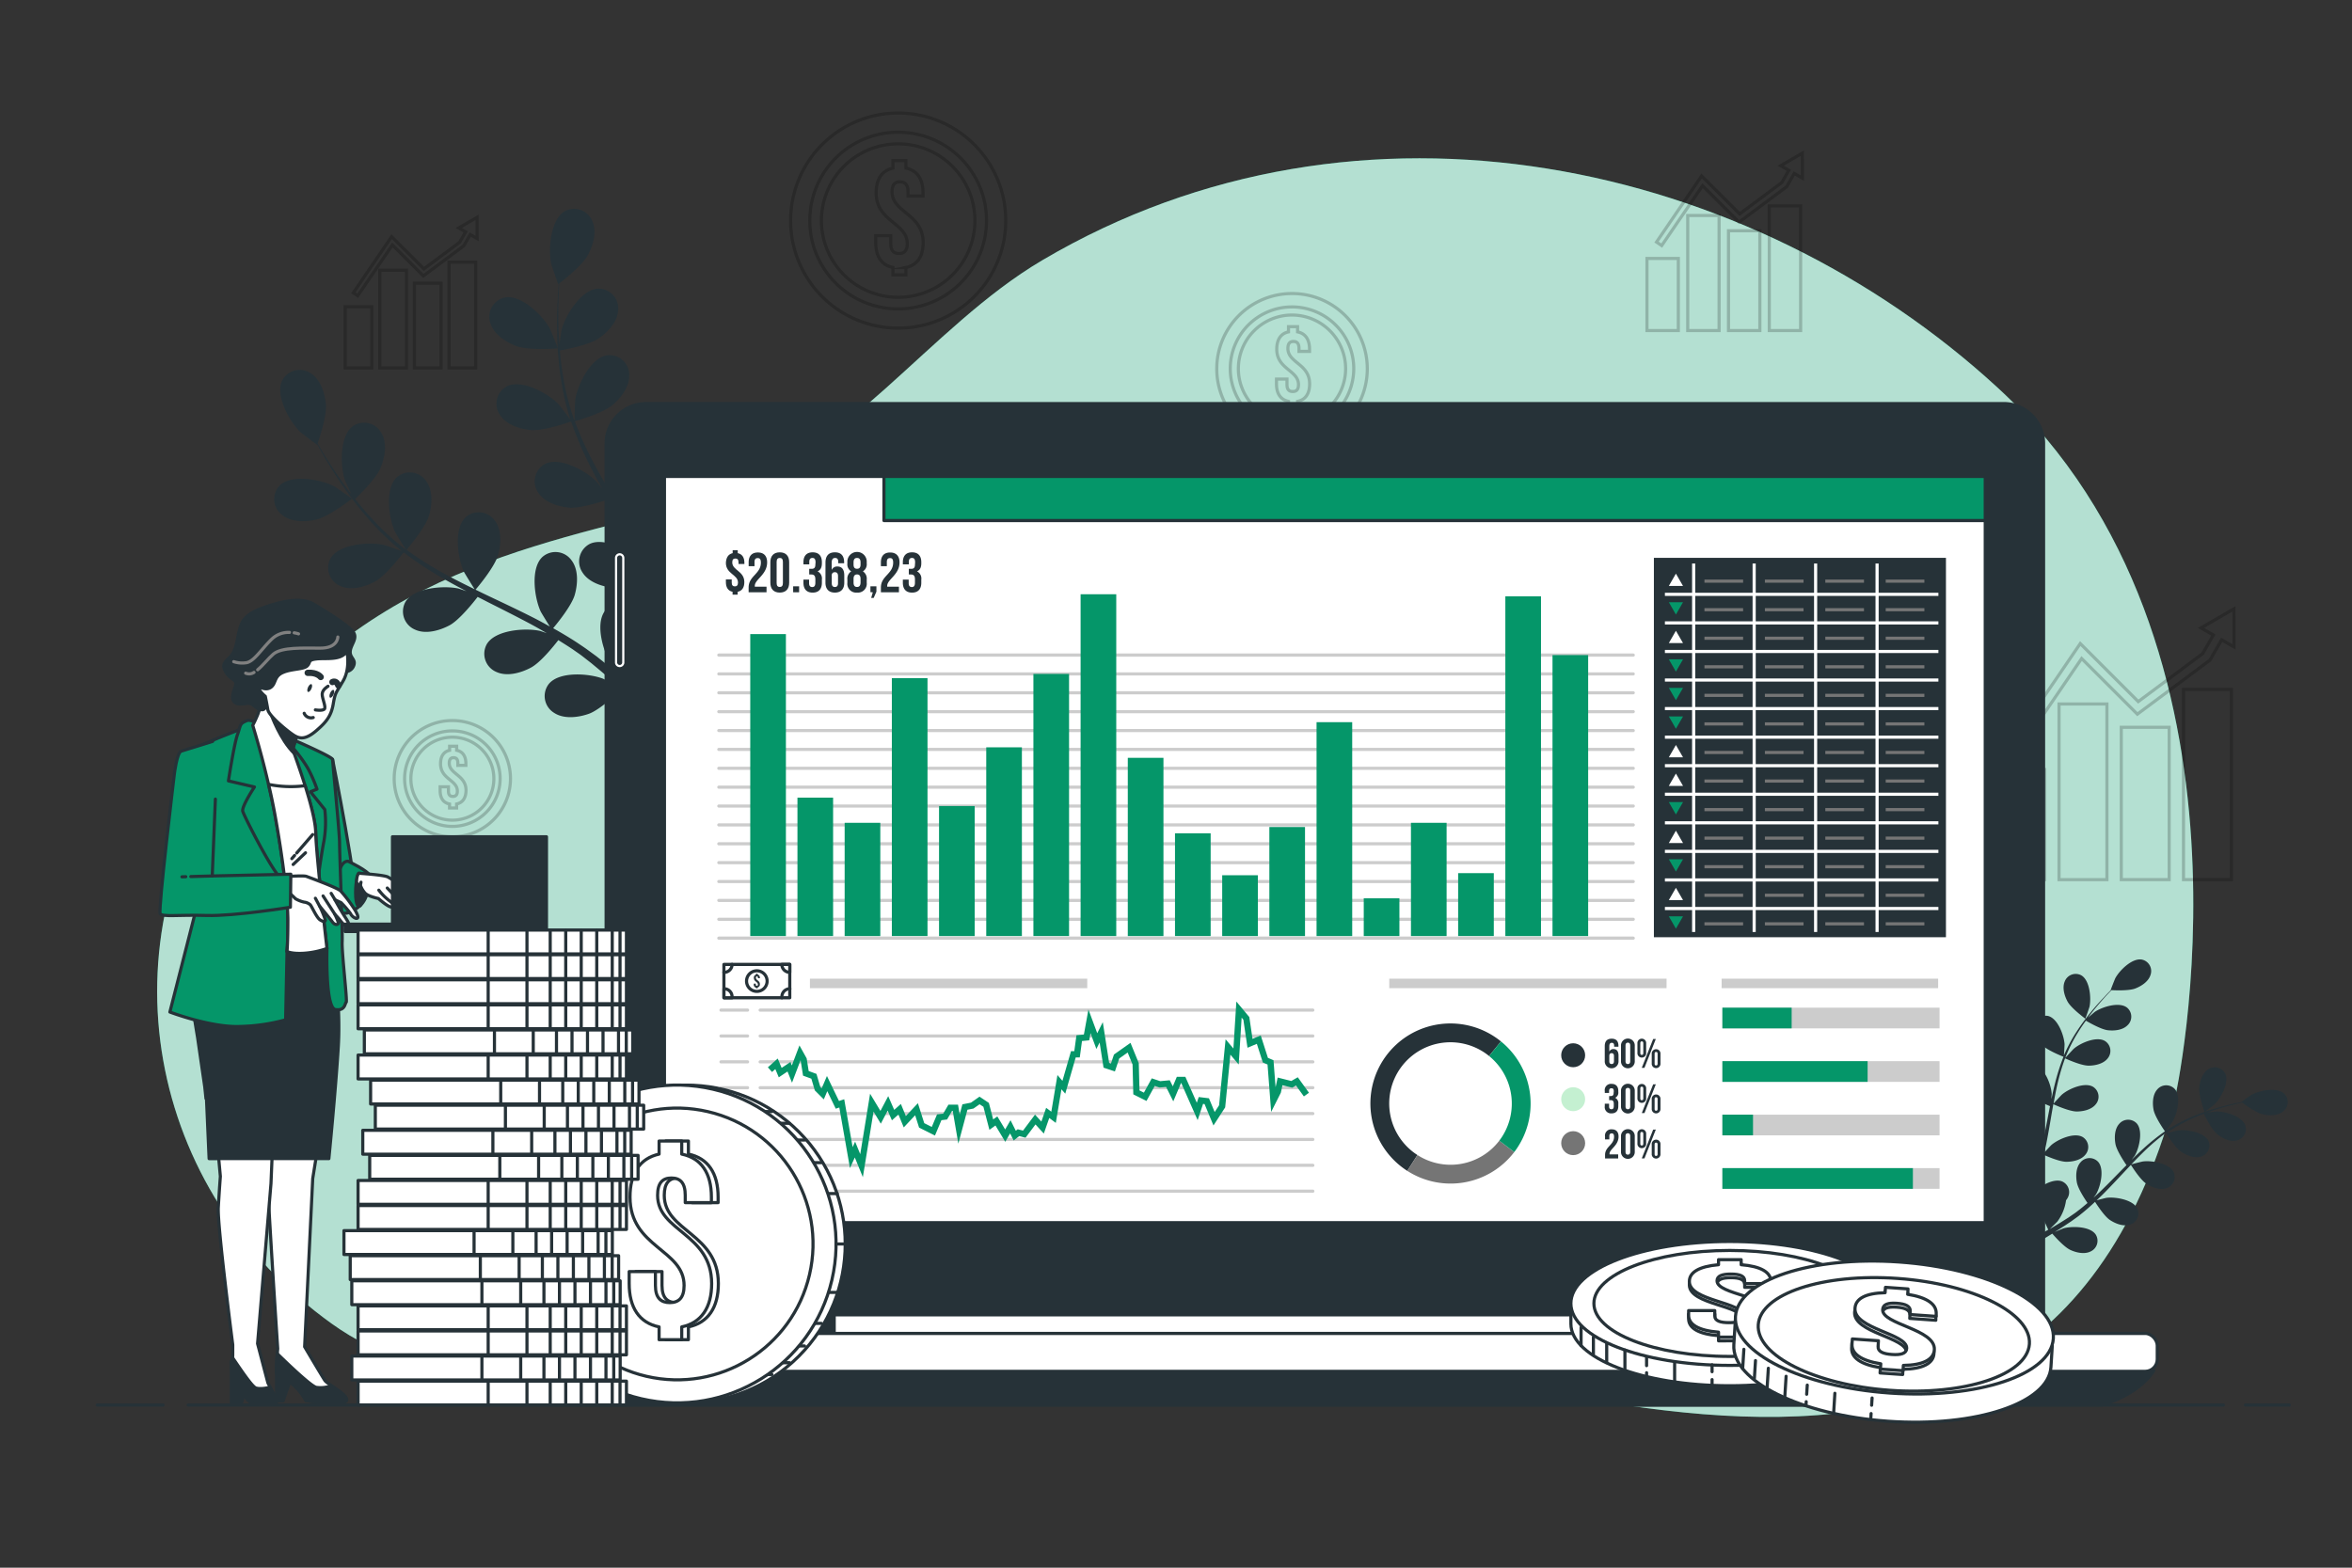 <svg xmlns="http://www.w3.org/2000/svg" viewBox="0 0 750 500"><rect x="0" y="0" width="750" height="500" fill="#333333" stroke="none"/><g id="freepik--background-simple--inject-3"><path d="M693.53,350.43s32.71-144.63-56.41-226.68C558.45,51.32,433.9,23.14,332.37,83c-36.17,21.34-62.5,62.78-104.76,75.58-47.38,14.36-108.3,19.49-152.3,81s-28.2,140.52,30.46,182.58,161.32,1,253.83-2.06S645,528.9,693.53,350.43Z" style="fill:#059669"></path><path d="M693.53,350.43s32.71-144.63-56.41-226.68C558.45,51.32,433.9,23.14,332.37,83c-36.17,21.34-62.5,62.78-104.76,75.58-47.38,14.36-108.3,19.49-152.3,81s-28.2,140.52,30.46,182.58,161.32,1,253.83-2.06S645,528.9,693.53,350.43Z" style="fill:#fff;opacity:0.7"></path></g><g id="freepik--Floor--inject-3"><line x1="716" y1="448.12" x2="730" y2="448.12" style="fill:none;stroke:#263238;stroke-linecap:round;stroke-linejoin:round"></line><line x1="60" y1="448.12" x2="709" y2="448.12" style="fill:none;stroke:#263238;stroke-linecap:round;stroke-linejoin:round"></line><line x1="31" y1="448.12" x2="52" y2="448.12" style="fill:none;stroke:#263238;stroke-linecap:round;stroke-linejoin:round"></line></g><g id="freepik--Graphics--inject-3"><g style="opacity:0.2"><path d="M144.25,235.12a13.23,13.23,0,1,0,13.23,13.23A13.24,13.24,0,0,0,144.25,235.12Zm1.35,21.31v1.27h-2.25v-1.27c-2-.4-3-1.92-3-4.29v-1.2H143v1.38c0,1.24.55,1.69,1.42,1.69s1.42-.45,1.42-1.69c0-3.59-5.36-3.77-5.36-8.75,0-2.34,1-3.84,2.89-4.26V238h2.25v1.3c1.94.4,2.94,1.89,2.94,4.26v.55H146v-.73c0-1.24-.5-1.72-1.37-1.72s-1.37.48-1.37,1.72c0,3.59,5.35,3.77,5.35,8.75C148.56,254.51,147.54,256,145.6,256.43Z" style="fill:none;stroke:#000;stroke-miterlimit:10"></path><path d="M144.25,229.81a18.54,18.54,0,1,0,18.53,18.54A18.54,18.54,0,0,0,144.25,229.81Zm0,33.76a15.23,15.23,0,1,1,15.23-15.22A15.24,15.24,0,0,1,144.25,263.57Z" style="fill:none;stroke:#000;stroke-miterlimit:10"></path></g><g style="opacity:0.2"><path d="M412,100.48a17.1,17.1,0,1,0,17.09,17.1A17.12,17.12,0,0,0,412,100.48ZM413.77,128v1.64h-2.9V128c-2.54-.52-3.83-2.49-3.83-5.55v-1.55h3.35v1.78c0,1.61.71,2.19,1.84,2.19s1.83-.58,1.83-2.19c0-4.64-6.93-4.87-6.93-11.32,0-3,1.26-5,3.74-5.51v-1.67h2.9v1.67c2.52.52,3.81,2.45,3.81,5.51v.71h-3.36v-.93c0-1.61-.64-2.23-1.77-2.23s-1.77.62-1.77,2.23c0,4.64,6.93,4.87,6.93,11.31C417.61,125.55,416.29,127.52,413.77,128Z" style="fill:none;stroke:#000;stroke-miterlimit:10"></path><path d="M412,93.62a24,24,0,1,0,24,24A24,24,0,0,0,412,93.62Zm0,43.65a19.69,19.69,0,1,1,19.68-19.69A19.71,19.71,0,0,1,412,137.27Z" style="fill:none;stroke:#000;stroke-miterlimit:10"></path></g><g style="opacity:0.2"><path d="M286.4,45.88a24.47,24.47,0,1,0,24.48,24.47A24.49,24.49,0,0,0,286.4,45.88Zm2.49,39.43v2.35h-4.15V85.31c-3.64-.74-5.49-3.55-5.49-7.93V75.16h4.8V77.7c0,2.31,1,3.14,2.63,3.14s2.63-.83,2.63-3.14c0-6.64-9.92-7-9.92-16.19,0-4.34,1.8-7.11,5.35-7.89v-2.4h4.15v2.4c3.6.74,5.44,3.5,5.44,7.89v1h-4.79V61.18c0-2.3-.93-3.18-2.54-3.18s-2.54.88-2.54,3.18c0,6.65,9.92,7,9.92,16.2C294.38,81.76,292.49,84.57,288.89,85.31Z" style="fill:none;stroke:#000;stroke-miterlimit:10"></path><path d="M286.4,36.05a34.3,34.3,0,1,0,34.31,34.3A34.3,34.3,0,0,0,286.4,36.05Zm0,62.48a28.18,28.18,0,1,1,28.18-28.18A28.21,28.21,0,0,1,286.4,98.53Z" style="fill:none;stroke:#000;stroke-miterlimit:10"></path></g><g style="opacity:0.2"><rect x="525.18" y="82.43" width="10" height="23" style="fill:none;stroke:#000;stroke-miterlimit:10"></rect><rect x="538.18" y="68.73" width="10" height="36.7" style="fill:none;stroke:#000;stroke-miterlimit:10"></rect><rect x="551.18" y="73.6" width="10" height="31.83" style="fill:none;stroke:#000;stroke-miterlimit:10"></rect><rect x="564.18" y="65.68" width="10" height="39.75" style="fill:none;stroke:#000;stroke-miterlimit:10"></rect><polygon points="542.9 59.23 554.54 70.86 569.71 59.57 572.15 55.32 574.74 56.82 574.73 48.84 567.83 52.84 570.42 54.33 568.18 58.21 554.73 68.23 542.61 56.11 528.23 77.2 529.88 78.33 542.9 59.23" style="fill:none;stroke:#000;stroke-miterlimit:10"></polygon></g><g style="opacity:0.2"><rect x="110.08" y="97.82" width="8.49" height="19.52" style="fill:none;stroke:#000;stroke-miterlimit:10"></rect><rect x="121.12" y="86.19" width="8.49" height="31.16" style="fill:none;stroke:#000;stroke-miterlimit:10"></rect><rect x="132.15" y="90.32" width="8.49" height="27.02" style="fill:none;stroke:#000;stroke-miterlimit:10"></rect><rect x="143.19" y="83.6" width="8.49" height="33.74" style="fill:none;stroke:#000;stroke-miterlimit:10"></rect><polygon points="125.13 78.13 135 88 147.88 78.41 149.95 74.81 152.15 76.08 152.14 69.31 146.28 72.7 148.48 73.96 146.58 77.26 135.16 85.76 124.88 75.48 112.67 93.38 114.07 94.34 125.13 78.13" style="fill:none;stroke:#000;stroke-miterlimit:10"></polygon></g><g style="opacity:0.2"><rect x="636.74" y="245.44" width="15.27" height="35.11" style="fill:none;stroke:#000;stroke-miterlimit:10"></rect><rect x="656.58" y="224.53" width="15.27" height="56.03" style="fill:none;stroke:#000;stroke-miterlimit:10"></rect><rect x="676.43" y="231.96" width="15.27" height="48.59" style="fill:none;stroke:#000;stroke-miterlimit:10"></rect><rect x="696.27" y="219.88" width="15.27" height="60.67" style="fill:none;stroke:#000;stroke-miterlimit:10"></rect><polygon points="663.79 210.03 681.55 227.78 704.71 210.54 708.43 204.06 712.39 206.34 712.37 194.17 701.84 200.27 705.79 202.54 702.38 208.47 681.84 223.76 663.35 205.26 641.39 237.46 643.91 239.18 663.79 210.03" style="fill:none;stroke:#000;stroke-miterlimit:10"></polygon></g></g><g id="freepik--Plants--inject-3"><path d="M703,354.66s3-2.31,3.22-2.48c2-2,4.74-7,3.33-9.8a3.74,3.74,0,0,0-5.41-1.32c-1.88,1.19-2.68,3.82-2.86,5.92C701.09,349.45,703,354.65,703,354.66Z" style="fill:#263238"></path><path d="M728.39,348.84c-2.28-2.19-7.87-1.06-10.35.29-.21.11-3.36,2.31-3.32,2.35l.06,0c-.88.17-1.83.36-2.86.6-1.89.44-4,1-6.32,1.69a68.43,68.43,0,0,0-7.27,2.68,50,50,0,0,0-7.62,4.13s-.05.05-.08.06c.57-.72,2.12-2.79,2.22-3,1.42-2.44,2.73-8,.62-10.33a3.74,3.74,0,0,0-5.56.15c-1.5,1.65-1.58,4.4-1.19,6.47.44,2.34,3.4,6.55,3.63,6.89a66.37,66.37,0,0,0-6.88,5.53c-1.27,1.15-2.52,2.36-3.75,3.58.48-.64.91-1.22,1-1.31,1.42-2.43,2.73-8,.62-10.33a3.75,3.75,0,0,0-5.57.15c-1.5,1.65-1.58,4.4-1.19,6.47s2.85,5.75,3.51,6.71l-1.41,1.41c-2.23,2.28-4.45,4.57-6.7,6.74-.79.77-1.6,1.5-2.4,2.23.42-.57.78-1.06.82-1.14,1.42-2.43,2.73-8,.62-10.33a3.74,3.74,0,0,0-5.56.15c-1.5,1.65-1.58,4.4-1.19,6.47s2.61,5.39,3.39,6.53c-.85.72-1.7,1.45-2.55,2.11-.59.44-1.13.9-1.75,1.31l-1.8,1.24c-1.18.74-2.38,1.52-3.54,2.21L653.62,392c.79-.76,2.32-2.27,2.44-2.41a14.53,14.53,0,0,0,2.76-6.78,4.43,4.43,0,0,0,.47-.69,3.74,3.74,0,0,0-1.69-5.3c-2.91-1.22-7.72,1.84-9.55,4-.11.12-1.13,1.63-1.76,2.59.28-.62.57-1.22.85-1.86.57-1.27,1.1-2.55,1.68-3.92l.77-2c.28-.68.48-1.43.72-2.15.53-1.67,1-3.4,1.41-5.15,1.11.5,5.07,2.21,7.19,2.21s4.79-.57,6.14-2.35a3.74,3.74,0,0,0-.86-5.5c-2.7-1.65-7.91.65-10.05,2.5-.14.11-1.52,1.6-2.27,2.44.25-1.05.5-2.1.71-3.17.61-3.1,1.14-6.26,1.67-9.4l.51-2.88c.4.18,5.06,2.31,7.44,2.32,2.1,0,4.79-.58,6.14-2.36a3.73,3.73,0,0,0-.87-5.49c-2.69-1.65-7.91.65-10,2.49-.17.14-2.16,2.29-2.64,2.87.38-2.12.78-4.22,1.25-6.28a67.66,67.66,0,0,1,2.42-8.19c.18.09,5,2.33,7.48,2.34,2.1,0,4.79-.58,6.14-2.35a3.74,3.74,0,0,0-.87-5.5c-2.69-1.65-7.91.65-10,2.49-.17.15-2.31,2.46-2.67,2.91.06-.15.1-.32.16-.47a48.3,48.3,0,0,1,3.86-7.64c.82-1.35,1.68-2.6,2.54-3.79.86.51,4.83,2.8,7,3.05s4.83-.05,6.36-1.66a3.74,3.74,0,0,0-.25-5.56c-2.5-1.94-7.94-.22-10.26,1.37-.13.09-1.32,1.11-2.18,1.87.4-.53.8-1.09,1.19-1.59,1.46-1.89,2.92-3.53,4.22-5,.74-.82,1.43-1.54,2.09-2.21,1.11.06,5.58.25,7.59-.53s4.26-2.26,4.88-4.41a3.73,3.73,0,0,0-2.79-4.81c-3.1-.57-7.14,3.46-8.47,5.95-.11.21-1.53,3.78-1.47,3.79h.07c-.64.63-1.32,1.31-2,2.08-1.34,1.41-2.83,3-4.34,4.89a67.57,67.57,0,0,0-4.58,6.25,48.59,48.59,0,0,0-4.08,7.65.3.3,0,0,1,0,.1c.09-.92.23-3.51.22-3.71-.16-2.81-2.13-8.16-5.18-9a3.75,3.75,0,0,0-4.56,3.2c-.34,2.2,1.11,4.54,2.57,6.05,1.66,1.71,6.46,3.59,6.84,3.74a65.54,65.54,0,0,0-2.69,8.41c-.43,1.67-.8,3.36-1.15,5.06,0-.8.08-1.52.07-1.62-.16-2.82-2.12-8.17-5.18-9a3.74,3.74,0,0,0-4.56,3.2c-.34,2.2,1.11,4.54,2.58,6.05s5.54,3.22,6.62,3.65l-.39,2c-.6,3.14-1.2,6.27-1.87,9.32-.24,1.08-.51,2.13-.78,3.18,0-.71.07-1.3.06-1.4-.16-2.81-2.12-8.16-5.18-9a3.75,3.75,0,0,0-4.56,3.2c-.34,2.2,1.11,4.54,2.58,6.05s5.15,3.06,6.43,3.58c-.31,1.07-.62,2.14-1,3.16-.26.7-.45,1.38-.74,2.06s-.55,1.36-.82,2c-.57,1.26-1.15,2.58-1.73,3.8-.4.85-.8,1.66-1.2,2.47.25-1.07.7-3.17.71-3.35.27-2.81-.86-8.4-3.76-9.65a3.75,3.75,0,0,0-5,2.47c-.67,2.13.41,4.66,1.63,6.38,1.34,1.89,5.61,4.4,6.15,4.71-.67,1.34-1.32,2.64-2,3.85q-1.26,2.4-2.4,4.44c.34.5.77,1.12,1.27,1.83.87-1.62,1.81-3.43,2.79-5.42.68-1.36,1.38-2.82,2.08-4.34a40,40,0,0,0,4.66,1c.22,2.37,2.25,6.53,2.52,7.06-1.3.76-2.56,1.48-3.77,2.14-2.07,1.14-4,2.15-5.71,3l1.25,1.61c1.64-.88,3.44-1.88,5.38-3,1.32-.76,2.71-1.6,4.13-2.48.4.46,3.65,4.22,5.76,5.19,1.91.89,4.59,1.49,6.56.44a3.73,3.73,0,0,0,1.52-5.35c-1.76-2.63-7.46-2.72-10.17-2-.16.05-1.84.74-2.9,1.19.58-.36,1.15-.7,1.74-1.08,1.17-.74,2.32-1.51,3.56-2.34l1.78-1.28c.6-.41,1.18-.92,1.78-1.39,1.36-1.1,2.69-2.29,4-3.52.65,1,3,4.64,4.78,5.81s4.31,2.16,6.42,1.43a3.75,3.75,0,0,0,2.31-5.07c-1.34-2.86-7-3.81-9.76-3.46-.17,0-2.15.51-3.23.79.78-.74,1.57-1.48,2.34-2.26,2.22-2.24,4.39-4.58,6.58-6.91.66-.71,1.34-1.42,2-2.12.23.37,2.95,4.72,4.92,6,1.76,1.17,4.32,2.17,6.42,1.43a3.74,3.74,0,0,0,2.31-5.06c-1.34-2.87-7-3.82-9.75-3.47-.21,0-3.06.73-3.78.94,1.48-1.55,3-3.09,4.5-4.54a65.27,65.27,0,0,1,6.54-5.5c.11.17,2.92,4.73,4.94,6.07,1.76,1.17,4.32,2.17,6.43,1.43A3.74,3.74,0,0,0,704.3,364c-1.34-2.87-7-3.82-9.76-3.47-.22,0-3.28.78-3.83,1l.4-.31a48.35,48.35,0,0,1,7.44-4.24c1.42-.67,2.83-1.24,4.2-1.76.44.9,2.48,5,4.17,6.42s4.05,2.62,6.23,2.12A3.74,3.74,0,0,0,716,359c-1-3-6.5-4.56-9.32-4.51-.15,0-1.71.2-2.84.36.63-.22,1.27-.47,1.87-.67,2.26-.77,4.38-1.34,6.26-1.82,1.07-.27,2-.49,3-.69.89.66,4.52,3.28,6.62,3.75s4.81.46,6.51-1A3.74,3.74,0,0,0,728.39,348.84Z" style="fill:#263238"></path><path d="M659.31,319.46c1.19,2.16,5.66,5.45,5.67,5.45s1.27-3.6,1.32-3.84c.59-2.76.1-8.44-2.63-10a3.74,3.74,0,0,0-5.24,1.88C657.52,315,658.3,317.61,659.31,319.46Z" style="fill:#263238"></path><path d="M177.86,111.13c.09,0-2.33-6-2.53-6.36-2.28-4.16-9.12-10.88-14.35-9.88a6.29,6.29,0,0,0-4.62,8.14c1.08,3.6,5,6.11,8.28,7.35C168.54,111.84,177.85,111.13,177.86,111.13Z" style="fill:#263238"></path><path d="M180.08,67.37c-4.58,2.69-5.31,12.25-4.28,16.88.09.4,2.2,6.51,2.28,6.45l.09-.07c-.12,1.51-.24,3.13-.34,4.9-.14,3.27-.28,7-.16,11a110.13,110.13,0,0,0,1,13,82,82,0,0,0,3.18,14.24.76.76,0,0,1,.06.16c-.9-1.27-3.55-4.73-3.79-5-3.29-3.42-11.67-8.08-16.45-5.75a6.3,6.3,0,0,0-2.3,9.08c2,3.19,6.39,4.58,9.93,4.9,4,.36,12.17-2.5,12.82-2.73a111.23,111.23,0,0,0,5.79,13.69c1.29,2.59,2.67,5.15,4.08,7.71-.82-1.07-1.56-2-1.68-2.15-3.29-3.41-11.67-8.08-16.44-5.74a6.29,6.29,0,0,0-2.31,9.07c2,3.19,6.4,4.58,9.93,4.9s10.61-2,12.46-2.6c.56,1,1.1,2,1.65,2.92,2.67,4.67,5.35,9.31,7.84,13.95.88,1.63,1.69,3.27,2.5,4.91-.73-.95-1.35-1.74-1.46-1.85-3.29-3.42-11.67-8.09-16.45-5.75a6.3,6.3,0,0,0-2.3,9.08c2,3.18,6.39,4.58,9.92,4.9s9.93-1.75,12.14-2.5c.78,1.71,1.56,3.41,2.24,5.1.44,1.16.94,2.25,1.32,3.44s.78,2.33,1.17,3.48c.67,2.24,1.37,4.54,2,6.74.42,1.53.8,3,1.18,4.47-.85-1.64-2.59-4.81-2.77-5.05a24.41,24.41,0,0,0-9.71-7.6,7.64,7.64,0,0,0-.9-1.06,6.3,6.3,0,0,0-9.36.29c-3.31,4.16-.56,13.35,2.07,17.3.16.23,2.12,2.58,3.39,4l-2.62-2.23c-1.79-1.5-3.62-2.95-5.58-4.51-1-.73-2-1.46-3-2.19s-2.09-1.43-3.14-2.15c-2.47-1.63-5.05-3.15-7.69-4.64,1.31-1.56,5.9-7.2,6.88-10.62s1.26-8-1-11a6.29,6.29,0,0,0-9.29-1.12c-3.91,3.61-2.57,13.11-.57,17.41.12.27,1.9,3.2,2.91,4.79-1.59-.88-3.17-1.76-4.81-2.6-4.73-2.41-9.6-4.71-14.44-7-1.49-.71-3-1.43-4.43-2.15.47-.55,6.06-7.13,7.16-11,1-3.41,1.27-8-1-11a6.3,6.3,0,0,0-9.3-1.13c-3.9,3.61-2.57,13.11-.57,17.42.15.32,2.72,4.53,3.43,5.57-3.25-1.58-6.47-3.19-9.58-4.9a110.89,110.89,0,0,1-12.15-7.67c.22-.26,6.09-7.1,7.21-11,1-3.41,1.26-8-1-11a6.3,6.3,0,0,0-9.3-1.13c-3.9,3.61-2.57,13.11-.57,17.41.16.34,2.92,4.87,3.48,5.65-.22-.16-.47-.31-.69-.47A81.16,81.16,0,0,1,118.23,165c-1.81-1.94-3.44-3.9-5-5.84,1.22-1.16,6.75-6.54,8.15-10s2.14-7.84.23-11.07a6.3,6.3,0,0,0-9.12-2.14c-4.27,3.16-4,12.75-2.48,17.25.08.24,1.2,2.64,2,4.37-.68-.88-1.4-1.79-2-2.65-2.39-3.23-4.38-6.34-6.12-9.11-1-1.58-1.83-3-2.61-4.39.61-1.77,3-8.92,2.63-12.54S102.23,121,99,119A6.3,6.3,0,0,0,90,121.33c-2.34,4.77,2.33,13.15,5.75,16.45.3.28,5.43,4.2,5.46,4.11l0-.1c.72,1.32,1.52,2.74,2.42,4.27,1.68,2.81,3.61,6,5.94,9.27a111.18,111.18,0,0,0,8,10.28,82.44,82.44,0,0,0,10.51,10.12l.15.1c-1.46-.56-5.58-2-5.91-2.05-4.63-1-14.19-.3-16.89,4.28a6.3,6.3,0,0,0,3.09,8.84c3.41,1.57,7.86.29,11-1.39,3.52-1.89,8.77-8.79,9.19-9.34a111.31,111.31,0,0,0,12.39,8.21c2.5,1.45,5.06,2.83,7.65,4.18-1.28-.44-2.42-.82-2.58-.86-4.64-1-14.2-.31-16.89,4.28a6.29,6.29,0,0,0,3.08,8.84c3.42,1.57,7.86.29,11-1.39s7.76-7.5,8.95-9.05c1,.51,2,1,3,1.53,4.8,2.42,9.6,4.82,14.24,7.31,1.63.88,3.21,1.8,4.79,2.72-1.13-.39-2.09-.71-2.24-.74-4.63-1-14.2-.31-16.89,4.28a6.29,6.29,0,0,0,3.09,8.84c3.41,1.56,7.86.29,11-1.39s7.31-6.94,8.74-8.77c1.59,1,3.19,2,4.68,3,1,.73,2,1.36,3,2.14l2.9,2.26c1.79,1.5,3.65,3,5.36,4.54,1.2,1,2.32,2,3.45,3.07-1.61-.89-4.82-2.58-5.1-2.69-4.42-1.72-14-2.45-17.34,1.68a6.28,6.28,0,0,0,1.71,9.2c3.14,2.07,7.72,1.48,11.07.3,3.67-1.31,9.69-7.08,10.44-7.8,1.87,1.69,3.67,3.35,5.35,4.94,2.2,2.09,4.23,4.07,6.08,5.92,1-.32,2.17-.73,3.55-1.22-2.23-2.15-4.72-4.5-7.49-7-1.89-1.72-4-3.52-6.08-5.35a67.26,67.26,0,0,0,3.81-7.08c3.94.74,11.59-.64,12.58-.83.63,2.44,1.22,4.82,1.73,7.08.91,3.88,1.66,7.45,2.29,10.63,1-.4,2.09-.83,3.18-1.28-.68-3-1.47-6.43-2.4-10.1-.63-2.48-1.35-5.12-2.12-7.82.93-.43,8.49-4,11-6.93,2.32-2.69,4.52-6.76,3.72-10.43a6.29,6.29,0,0,0-8-4.91c-5.06,1.64-7.82,10.82-7.81,15.57,0,.28.35,3.32.6,5.23-.32-1.1-.62-2.17-1-3.3-.66-2.24-1.38-4.46-2.16-6.85l-1.25-3.45c-.39-1.16-.95-2.34-1.43-3.52-1.17-2.72-2.48-5.42-3.86-8.11,2-.59,8.89-2.76,11.6-5.08s5.48-6,5.25-9.74a6.28,6.28,0,0,0-7.13-6.06c-5.25.85-9.38,9.51-10.09,14.21,0,.29-.17,3.71-.2,5.6-.85-1.61-1.68-3.23-2.59-4.83-2.61-4.62-5.4-9.22-8.17-13.82-.85-1.41-1.67-2.82-2.51-4.24.7-.19,9-2.6,12-5.19,2.69-2.31,5.48-6,5.25-9.74a6.29,6.29,0,0,0-7.13-6.07c-5.25.86-9.38,9.51-10.08,14.21-.06.35-.24,5.28-.22,6.54-1.83-3.11-3.63-6.23-5.28-9.38a108.46,108.46,0,0,1-5.91-13.1c.33-.09,9-2.56,12.1-5.22,2.69-2.3,5.48-6,5.25-9.74a6.29,6.29,0,0,0-7.13-6.07c-5.25.86-9.37,9.52-10.08,14.21-.06.37-.25,5.68-.21,6.64-.1-.26-.23-.52-.32-.78a82,82,0,0,1-3.45-14c-.44-2.62-.71-5.15-.92-7.62,1.66-.29,9.24-1.72,12.3-3.8s6.11-5.36,6.29-9.11a6.29,6.29,0,0,0-6.42-6.81c-5.31.27-10.37,8.42-11.58,13-.07.25-.46,2.86-.72,4.77-.08-1.11-.18-2.26-.23-3.33-.21-4-.16-7.71-.08-11,.06-1.85.15-3.53.24-5.1,1.48-1.14,7.39-5.81,9.11-9s3-7.57,1.39-11A6.29,6.29,0,0,0,180.08,67.37Z" style="fill:#263238"></path><path d="M100.82,165.72c4.05-.93,11.43-6.66,11.43-6.67s-5.25-3.71-5.61-3.9c-4.2-2.22-13.61-4-17.42-.33a6.28,6.28,0,0,0,.64,9.34C92.74,166.57,97.36,166.52,100.82,165.72Z" style="fill:#263238"></path></g><g id="freepik--Device--inject-3"><path d="M206,128.71H638.91a12.74,12.74,0,0,1,12.74,12.74V426.22a0,0,0,0,1,0,0H193.28a0,0,0,0,1,0,0V141.44A12.74,12.74,0,0,1,206,128.71Z" style="fill:#263238;stroke:#263238;stroke-linecap:round;stroke-linejoin:round"></path><rect x="266.01" y="411.9" width="315.01" height="15.52" style="fill:#263238;stroke:#263238;stroke-linecap:round;stroke-linejoin:round"></rect><rect x="266.01" y="419.37" width="315.01" height="8.05" style="fill:#fff;stroke:#263238;stroke-linecap:round;stroke-linejoin:round"></rect><path d="M156.21,436.62s5.18,6.32,20.7,11.5H670.12s11.5-2.88,16.67-10.93Z" style="fill:#263238;stroke:#263238;stroke-linecap:round;stroke-linejoin:round"></path><rect x="155.16" y="425.29" width="532.74" height="12.09" rx="3.86" style="fill:#fff;stroke:#263238;stroke-linecap:round;stroke-linejoin:round"></rect><path d="M426.39,137.7a4,4,0,1,0-4,4A4,4,0,0,0,426.39,137.7Z" style="fill:#263238"></path><path d="M197.6,212.43h0a1.15,1.15,0,0,1-1.15-1.15V177.94a1.16,1.16,0,0,1,1.15-1.15h0a1.15,1.15,0,0,1,1.15,1.15v33.34A1.14,1.14,0,0,1,197.6,212.43Z" style="fill:#263238;stroke:#fff;stroke-linejoin:round;stroke-width:0.692px"></path><rect x="211.88" y="151.95" width="421.17" height="238.01" style="fill:#fff;stroke:#263238;stroke-linecap:round;stroke-linejoin:round"></rect><rect x="281.87" y="151.95" width="351.18" height="14.08" style="fill:#059669;stroke:#263238;stroke-linecap:round;stroke-linejoin:round"></rect></g><g id="freepik--Character--inject-3"><path d="M103.58,351.9l-3.86,24-2.58,53.64s5.58,9.44,6.44,10.73,7.72,4.72,6.87,6.43-12.88,0-12.88,0a19,19,0,0,0-5.15-6c-3.43-2.58-4.29-1.08-4.29-3.65s.43-6.87.43-6.87-3.43-51.7-3.43-59-.86-16.73-.86-16.73Z" style="fill:#fff;stroke:#263238;stroke-linecap:round;stroke-linejoin:round"></path><path d="M87.41,353.47l-1,24-4.28,51.06,3.29,12.51s2,4,2.64,4.94-.33,2-1.65,2H82.58a4.87,4.87,0,0,1-4.12-2.25,28.5,28.5,0,0,0-3.24-4.34c-2-2-1-7.57-1-9.22V428.9s-4.94-38.21-4.61-43.81.66-9.88.66-9.88l-2-21.74Z" style="fill:#fff;stroke:#263238;stroke-linecap:round;stroke-linejoin:round"></path><path d="M61.35,320.63l.12-.46-.37-2.59,2.57-9.87,1.21.27,1.45-5.21,22.43-.13a79.41,79.41,0,0,0,10.24,0,55.69,55.69,0,0,1,5.82-.42l.15.58,1.18-.67s2.58,17.59,1.72,31.75-3,35.65-3,35.65H66.68l-.84-19.15-.16,0c-.12-1.26-.26-2.53-.39-3.78L63,330.84C62.18,325.93,61.35,320.63,61.35,320.63Z" style="fill:#263238;stroke:#263238;stroke-linecap:round;stroke-linejoin:round"></path><path d="M106.06,242.25s8.6,43.19,7.07,45.49-4.86,4.09-6.9,1.79-3.84-36.29-4.6-38.85S102.58,240.46,106.06,242.25Z" style="fill:#059669;stroke:#263238;stroke-linecap:round;stroke-linejoin:round"></path><path d="M111.08,274.71s6.39,3.06,6.9,4.6-.76,7.41-3.06,9.45-5.88,4.09-7.16.77S107.25,274.19,111.08,274.71Z" style="fill:#059669;stroke:#263238;stroke-linecap:round;stroke-linejoin:round"></path><path d="M114.39,278.52s-1,1.81-1,6.15,1,4.86,1.54,4.09,1.5-5.53,1.5-5.53S116.94,278.24,114.39,278.52Z" style="fill:#263238;stroke:#263238;stroke-linecap:round;stroke-linejoin:round"></path><path d="M114.39,278.52s7.92.5,9.27,1.18a45,45,0,0,1,8.09,5.89c2.19,2.19,2,3.54.84,3.54h-3.71c-1.68,0-6.06-2.19-6.57-2.36s-2-.84-3.37-1.35a6.76,6.76,0,0,1-2.52-2.19l-2.7-1.51S113.55,279.53,114.39,278.52Z" style="fill:#fff;stroke:#263238;stroke-linecap:round;stroke-linejoin:round"></path><path d="M120.8,283.91a17.93,17.93,0,0,0,3.36,3.37c2,1.51,1.69,2.19.51,2s-4-2.7-4-2.7-3.2-.67-4.21-1.68a7.26,7.26,0,0,1-1.52-2.53l.17-1" style="fill:#fff;stroke:#263238;stroke-linecap:round;stroke-linejoin:round"></path><path d="M128.88,289.13s-3.87-4.38-5.39-5.9" style="fill:none;stroke:#263238;stroke-linecap:round;stroke-linejoin:round"></path><path d="M130.74,288.79s-2.7-4.71-5.4-6.57" style="fill:none;stroke:#263238;stroke-linecap:round;stroke-linejoin:round"></path><path d="M132.59,289.13a46.1,46.1,0,0,0-4.21-6.23" style="fill:none;stroke:#263238;stroke-linecap:round;stroke-linejoin:round"></path><path d="M91.32,235s14.74,6.28,14.74,7.25,2.22,23.15,2.22,26.61,1,28.24.83,31.56,1.71,19,1.29,19.23-.29,2.88-3.47,2.32-2.67-18.92-2.67-18.92l-2.49-15.78L101.63,277s0-10.93-1.1-17a80.74,80.74,0,0,0-4.71-14.82C95.54,244.77,91.32,235,91.32,235Z" style="fill:#059669;stroke:#263238;stroke-linecap:round;stroke-linejoin:round"></path><path d="M78.93,231.75s-7.4,2.76-11.58,4.59c-6,2.61-10.34,3.78-10.62,5.58s5.65,48.67,5.65,48.67l-8.21,32.19s13.14,5,22.41,4.6a59.59,59.59,0,0,0,14.5-2.12l.45-21.79s1.73-13.1-1.79-32.71c-3-16.53-8.32-37.9-8.32-37.9Z" style="fill:#059669;stroke:#263238;stroke-linecap:round;stroke-linejoin:round"></path><path d="M92.5,237.57a42,42,0,0,1,5.67,7.48,43,43,0,0,1,2.91,6.64l-2.08.83,4.57,5.68a35.32,35.32,0,0,1-.28,10.1c-1,5.13-2.07,13.43-2.07,13.43s-8.86.14-11.49-1.52-11.91-19.94-12.32-21.46S81.14,251,81.14,251l-2.85-.67-5.45-1.27s1.8-11.77,2.9-14.81.56-3.46,3.05-4.43,12.74,7.33,12.74,7.33Z" style="fill:#059669;stroke:#263238;stroke-linecap:round;stroke-linejoin:round"></path><path d="M84.33,219.43a38.77,38.77,0,0,1-2.08,8.31,38.13,38.13,0,0,1-1.66,3.6,278.75,278.75,0,0,1,7.06,28.38c2.49,13.71,4.15,27.13,4.15,33.92s-.27,9.83-.27,9.83,1.52.83,5.53.55a27.22,27.22,0,0,0,7.2-1.52s-3.46-29.91-3.6-37.1S93.33,239,93.33,239l1.24-4s-4.15-5-5.12-8.72S86.27,219.16,84.33,219.43Z" style="fill:#fff;stroke:#263238;stroke-linecap:round;stroke-linejoin:round"></path><path d="M89.47,226.29c1,3.73,5.1,8.65,5.1,8.65l-1.24,4,.49,1.36c-4.52-4.42-7.3-12.28-7.3-12.28Z" style="fill:#263238;stroke:#263238;stroke-linecap:round;stroke-linejoin:round"></path><path d="M85.65,250.18a36.15,36.15,0,0,0,11.65.41C99,256,100.6,262,100.66,265.4c.14,7.19,3.6,37.1,3.6,37.1a27.22,27.22,0,0,1-7.2,1.52c-4,.28-5.53-.55-5.53-.55s.27-3.05.27-9.83-1.66-20.21-4.15-33.92C87.07,256.53,86.38,253.28,85.65,250.18Z" style="fill:#fff;stroke:#263238;stroke-linecap:round;stroke-linejoin:round"></path><line x1="93.94" y1="272.84" x2="93.06" y2="273.86" style="fill:none;stroke:#263238;stroke-linecap:round;stroke-linejoin:round"></line><line x1="99.7" y1="266.18" x2="94.61" y2="272.06" style="fill:none;stroke:#263238;stroke-linecap:round;stroke-linejoin:round"></line><line x1="97.42" y1="271.99" x2="93.48" y2="275.72" style="fill:none;stroke:#263238;stroke-linecap:round;stroke-linejoin:round"></line><path d="M109.29,214.11a2.87,2.87,0,0,0,3.39-1.55c1.06-2.24-1.11-2.6-1-4.74s2.29-4,1.13-6-9-6.95-12.82-9.15-9.34-1-13.91.44-8.08,3-9.26,6.32-1.1,6.27-2.48,8.78-4,2.8-2.58,5.72,4,2.65,3.35,4.73-1.67,4.32-.12,5.45,4.21-.45,5.5.59,2.2,1.78,3.26,1.66,1.74-2.43,4.25-5.54,5.29-5.78,8.75-6.62,6.62-2.25,8.68-1.77A13,13,0,0,1,109.29,214.11Z" style="fill:#263238;stroke:#263238;stroke-linecap:round;stroke-linejoin:round"></path><path d="M81,214.45a2.8,2.8,0,0,1-2.66.25" style="fill:none;stroke:gray;stroke-linecap:round;stroke-linejoin:round"></path><path d="M107.73,203.17s0,3.55-5.57,3.55-12.29-.38-15,1.9c-1.54,1.32-3.29,3.6-5,5" style="fill:none;stroke:gray;stroke-linecap:round;stroke-linejoin:round"></path><path d="M92.31,201.7a7.73,7.73,0,0,0-5.61,2.1c-3.55,3.43-5.83,7.48-8.49,7.61a8.36,8.36,0,0,1-3.67-.38" style="fill:none;stroke:gray;stroke-linecap:round;stroke-linejoin:round"></path><path d="M95.19,202.16a9.07,9.07,0,0,0-1.38-.33" style="fill:none;stroke:gray;stroke-linecap:round;stroke-linejoin:round"></path><path d="M110.61,207.7s1.17,5.31-1.12,9.34-2.57,3.59-3.22,7.45-2.21,5.8-5.35,8.5-5,2.79-6.92,1.69-8.25-6.32-8.58-8.3-.82-4.29-.82-4.29a10.68,10.68,0,0,1-1.73-1.82,7,7,0,0,1-.26-1.28s2.17,1.43,3.81.19.93-3.42,3.75-4.67,6.64-.95,7.82-2.14,0-1.9,3.07-2.22S108.81,210.73,110.61,207.7Z" style="fill:#fff;stroke:#263238;stroke-linecap:round;stroke-linejoin:round"></path><path d="M104.6,218.87s-1.78,1-1.86,2.45,1.41,4.34.64,4.9-2.82.19-2.82.19" style="fill:none;stroke:#263238;stroke-linecap:round;stroke-linejoin:round"></path><path d="M99.88,228.85A2.36,2.36,0,0,1,97,227.5" style="fill:none;stroke:#263238;stroke-linecap:round;stroke-linejoin:round"></path><path d="M102.27,215.93s-1.11-1.54-4.16-1.33" style="fill:none;stroke:#263238;stroke-linecap:round;stroke-linejoin:round;stroke-width:2px"></path><path d="M106,217.54s1.22-.72,1.89,1.1" style="fill:none;stroke:#263238;stroke-linecap:round;stroke-linejoin:round;stroke-width:2px"></path><path d="M98.21,219.21c-.3.68-.31,1.34,0,1.47s.78-.31,1.09-1,.3-1.34,0-1.47S98.51,218.52,98.21,219.21Z" style="fill:#263238"></path><path d="M105.27,221.05c-.3.68-.31,1.34,0,1.47s.78-.31,1.09-1,.3-1.34,0-1.47S105.57,220.36,105.27,221.05Z" style="fill:#263238"></path><path d="M92.22,279.52s4.69-.33,5.52,0,9.79,3.55,10.9,4.66a43.87,43.87,0,0,1,4.66,6.24c1.41,2.49.66,2.49.25,2.49a3,3,0,0,1-1.81-1.58,31,31,0,0,0-3-3.46l-1.92-.89s1.92,3.51,3,5.17,1.71,2.62,1.09,2.93c-1,.49-2.17-1.2-2.58-1.75s-1.55-1.72-1.55-1.72,1.24,2.49,1.1,2.91-1.13.64-1.94-.56c-.34-.51-4-4.94-4-4.94a35.55,35.55,0,0,1,1.82,4.39c0,.55-.55.69-1.66,0s-2.59-4.13-3.14-4.82a3.56,3.56,0,0,0-2-.87,9.46,9.46,0,0,1-2.77-1.1C93.61,286,92.5,285,92.5,285l-3,1.25.22-6.08Z" style="fill:#fff;stroke:#263238;stroke-linecap:round;stroke-linejoin:round"></path><line x1="101.89" y1="288.97" x2="100.57" y2="286.49" style="fill:none;stroke:#263238;stroke-linecap:round;stroke-miterlimit:10"></line><line x1="106.76" y1="291.56" x2="103.02" y2="285.75" style="fill:none;stroke:#263238;stroke-linecap:round;stroke-linejoin:round"></line><line x1="106.85" y1="287" x2="105.6" y2="284.93" style="fill:none;stroke:#263238;stroke-linecap:round;stroke-linejoin:round"></line><path d="M68.68,254.87l-1,24.51,25.06-.56-.14,10.53s-17.85,2.9-26.72,2.63-14.12.55-14.81-.56,4.52-44.52,4.52-44.52.83-6.92,2.21-7.33,10-3.11,10-3.11" style="fill:#059669;stroke:#263238;stroke-linecap:round;stroke-linejoin:round"></path><line x1="59.24" y1="279.62" x2="58.02" y2="279.66" style="fill:#fff;stroke:#263238;stroke-linecap:round;stroke-linejoin:round"></line><line x1="67.71" y1="279.38" x2="60.84" y2="279.57" style="fill:#fff;stroke:#263238;stroke-linecap:round;stroke-linejoin:round"></line><path d="M88.13,437.08c0-1.59.17-3.84.29-5.33,3.54,3.46,10.76,10.35,12.45,10.74a9.65,9.65,0,0,0,4.77-.53c2.26,1.55,5.4,3.58,4.81,4.77-.86,1.72-12.88,0-12.88,0a19,19,0,0,0-5.15-6,11,11,0,0,0-2.74-1.56l2.74,1.56-2.15,6.1H88.19v-8.51l.16.09A2.6,2.6,0,0,1,88.13,437.08Z" style="fill:#263238;stroke:#263238;stroke-linecap:round;stroke-linejoin:round"></path><path d="M73.68,435c0-1.33.44-1,.51-1.95,1.93,2.83,6.15,9.21,7.4,9.63,1.56.52,4.34-.18,4.34-.18l.28.13c.63,1.22,1.47,2.82,1.86,3.4.65,1-.33,2-1.65,2H82.58a4.87,4.87,0,0,1-4.12-2.25c-.21-.33-.44-.69-.68-1l-.71,2.47h-3.3V436.24Z" style="fill:#263238;stroke:#263238;stroke-linecap:round;stroke-linejoin:round"></path><rect x="110.05" y="294.75" width="49.11" height="2.36" transform="translate(269.2 591.85) rotate(180)" style="fill:#263238;stroke:#263238;stroke-linecap:round;stroke-linejoin:round"></rect><rect x="125.16" y="266.89" width="49.11" height="30.22" transform="translate(299.42 563.99) rotate(180)" style="fill:#263238;stroke:#263238;stroke-linecap:round;stroke-linejoin:round"></rect></g><g id="freepik--Charts--inject-3"><line x1="229.21" y1="299.21" x2="520.81" y2="299.21" style="fill:none;stroke:#ccc;stroke-linecap:round;stroke-linejoin:round"></line><line x1="229.21" y1="293.2" x2="520.81" y2="293.2" style="fill:none;stroke:#ccc;stroke-linecap:round;stroke-linejoin:round"></line><line x1="229.21" y1="287.18" x2="520.81" y2="287.18" style="fill:none;stroke:#ccc;stroke-linecap:round;stroke-linejoin:round"></line><line x1="229.21" y1="281.16" x2="520.81" y2="281.16" style="fill:none;stroke:#ccc;stroke-linecap:round;stroke-linejoin:round"></line><line x1="229.21" y1="275.14" x2="520.81" y2="275.14" style="fill:none;stroke:#ccc;stroke-linecap:round;stroke-linejoin:round"></line><line x1="229.21" y1="269.12" x2="520.81" y2="269.12" style="fill:none;stroke:#ccc;stroke-linecap:round;stroke-linejoin:round"></line><line x1="229.21" y1="263.1" x2="520.81" y2="263.1" style="fill:none;stroke:#ccc;stroke-linecap:round;stroke-linejoin:round"></line><line x1="229.21" y1="257.08" x2="520.81" y2="257.08" style="fill:none;stroke:#ccc;stroke-linecap:round;stroke-linejoin:round"></line><line x1="229.21" y1="251.06" x2="520.81" y2="251.06" style="fill:none;stroke:#ccc;stroke-linecap:round;stroke-linejoin:round"></line><line x1="229.21" y1="245.04" x2="520.81" y2="245.04" style="fill:none;stroke:#ccc;stroke-linecap:round;stroke-linejoin:round"></line><line x1="229.21" y1="239.02" x2="520.81" y2="239.02" style="fill:none;stroke:#ccc;stroke-linecap:round;stroke-linejoin:round"></line><line x1="229.21" y1="233" x2="520.81" y2="233" style="fill:none;stroke:#ccc;stroke-linecap:round;stroke-linejoin:round"></line><line x1="229.21" y1="226.98" x2="520.81" y2="226.98" style="fill:none;stroke:#ccc;stroke-linecap:round;stroke-linejoin:round"></line><line x1="229.21" y1="220.96" x2="520.81" y2="220.96" style="fill:none;stroke:#ccc;stroke-linecap:round;stroke-linejoin:round"></line><line x1="229.21" y1="214.94" x2="520.81" y2="214.94" style="fill:none;stroke:#ccc;stroke-linecap:round;stroke-linejoin:round"></line><line x1="229.21" y1="208.93" x2="520.81" y2="208.93" style="fill:none;stroke:#ccc;stroke-linecap:round;stroke-linejoin:round"></line><rect x="239.24" y="202.24" width="11.37" height="96.31" style="fill:#059669"></rect><rect x="254.29" y="254.4" width="11.37" height="44.14" style="fill:#059669"></rect><rect x="269.34" y="262.43" width="11.37" height="36.12" style="fill:#059669"></rect><rect x="284.39" y="216.28" width="11.37" height="82.26" style="fill:#059669"></rect><rect x="299.44" y="257.08" width="11.37" height="41.47" style="fill:#059669"></rect><rect x="314.49" y="238.35" width="11.37" height="60.19" style="fill:#059669"></rect><rect x="329.53" y="214.94" width="11.37" height="83.6" style="fill:#059669"></rect><rect x="344.58" y="189.53" width="11.37" height="109.02" style="fill:#059669"></rect><rect x="359.63" y="241.7" width="11.37" height="56.85" style="fill:#059669"></rect><rect x="374.68" y="265.77" width="11.37" height="32.77" style="fill:#059669"></rect><rect x="389.73" y="279.15" width="11.37" height="19.4" style="fill:#059669"></rect><rect x="404.77" y="263.77" width="11.37" height="34.78" style="fill:#059669"></rect><rect x="419.82" y="230.33" width="11.37" height="68.22" style="fill:#059669"></rect><rect x="434.87" y="286.51" width="11.37" height="12.04" style="fill:#059669"></rect><rect x="449.92" y="262.43" width="11.37" height="36.12" style="fill:#059669"></rect><rect x="464.97" y="278.48" width="11.37" height="20.06" style="fill:#059669"></rect><rect x="480.02" y="190.2" width="11.37" height="108.35" style="fill:#059669"></rect><rect x="495.06" y="208.93" width="11.37" height="89.62" style="fill:#059669"></rect><path d="M233.63,176.42v-.93h1.62v.93c1.4.29,2.12,1.37,2.12,3.07v.4H235.5v-.52c0-.9-.36-1.24-1-1.24s-1,.34-1,1.24c0,2.58,3.85,2.71,3.85,6.3,0,1.7-.73,2.8-2.13,3.08v.92h-1.62v-.92c-1.41-.28-2.13-1.38-2.13-3.08v-.87h1.86v1c0,.9.4,1.22,1,1.22s1-.32,1-1.22c0-2.58-3.86-2.71-3.86-6.3C231.55,177.81,232.25,176.73,233.63,176.42Z" style="fill:#263238"></path><path d="M241.6,178c-.63,0-1,.34-1,1.24v1.34h-1.87v-1.22c0-2,1-3.15,2.94-3.15s2.95,1.14,2.95,3.15c0,3.95-3.93,5.42-3.93,7.49a2.44,2.44,0,0,0,0,.27h3.74v1.79h-5.71v-1.54c0-3.7,3.91-4.31,3.91-7.93C242.62,178.25,242.23,178,241.6,178Z" style="fill:#263238"></path><path d="M245.65,179.31c0-2,1.06-3.15,3-3.15s3,1.14,3,3.15v6.54c0,2-1.06,3.15-3,3.15s-3-1.15-3-3.15Zm2,6.66c0,.9.39,1.24,1,1.24s1-.34,1-1.24v-6.78c0-.9-.39-1.24-1-1.24s-1,.34-1,1.24Z" style="fill:#263238"></path><path d="M254.82,187v1.9h-1.9V187Z" style="fill:#263238"></path><path d="M260.06,179.39c0-1.14-.4-1.44-1-1.44s-1,.34-1,1.24V180h-1.86v-.69c0-2,1-3.15,2.94-3.15s2.94,1.14,2.94,3.15v.33c0,1.34-.43,2.19-1.38,2.58a2.55,2.55,0,0,1,1.38,2.64v1c0,2-1,3.15-2.94,3.15s-2.94-1.15-2.94-3.15v-1H258V186c0,.9.4,1.24,1,1.24s1-.31,1-1.42v-1c0-1.16-.4-1.59-1.29-1.59h-.67v-1.8h.77c.74,0,1.19-.32,1.19-1.32Z" style="fill:#263238"></path><path d="M263.23,179.42c0-2.12,1-3.26,3-3.26s2.94,1.14,2.94,3.15v.33h-1.87v-.45c0-.9-.39-1.24-1-1.24s-1.1.34-1.1,1.54v2.3a1.89,1.89,0,0,1,1.84-1.11c1.45,0,2.18,1,2.18,2.87v2.3c0,2-1.05,3.15-3,3.15s-3-1.15-3-3.15Zm2,4.29V186c0,.9.4,1.22,1,1.22s1-.32,1-1.22v-2.26c0-.9-.39-1.24-1-1.24S265.2,182.81,265.2,183.71Z" style="fill:#263238"></path><path d="M273.29,189a2.82,2.82,0,0,1-3.08-3.15v-1a2.76,2.76,0,0,1,1.22-2.62,2.6,2.6,0,0,1-1.22-2.53v-.4a3.09,3.09,0,1,1,6.17,0v.4a2.63,2.63,0,0,1-1.22,2.53,2.76,2.76,0,0,1,1.22,2.62v1A2.83,2.83,0,0,1,273.29,189Zm-1.11-8.91c0,1,.47,1.32,1.11,1.32s1.12-.32,1.12-1.32v-.7c0-1.14-.49-1.44-1.12-1.44s-1.11.3-1.11,1.44Zm1.11,7.12c.63,0,1.1-.31,1.12-1.42v-1.17c0-1-.42-1.41-1.12-1.41s-1.11.43-1.11,1.41v1.17C272.18,186.9,272.67,187.21,273.29,187.21Z" style="fill:#263238"></path><path d="M277.56,188.86V187h1.91v1.7l-.87,2h-.8l.52-1.79Z" style="fill:#263238"></path><path d="M283.79,178c-.63,0-1,.34-1,1.24v1.34H280.9v-1.22c0-2,1-3.15,2.94-3.15s3,1.14,3,3.15c0,3.95-3.93,5.42-3.93,7.49a2.44,2.44,0,0,0,0,.27h3.74v1.79H280.9v-1.54c0-3.7,3.91-4.31,3.91-7.93C284.81,178.25,284.42,178,283.79,178Z" style="fill:#263238"></path><path d="M291.81,179.39c0-1.14-.4-1.44-1-1.44s-1,.34-1,1.24V180H287.9v-.69c0-2,1-3.15,2.94-3.15s2.94,1.14,2.94,3.15v.33c0,1.34-.43,2.19-1.38,2.58a2.55,2.55,0,0,1,1.38,2.64v1c0,2-1,3.15-2.94,3.15s-2.94-1.15-2.94-3.15v-1h1.86V186c0,.9.4,1.24,1,1.24s1-.31,1-1.42v-1c0-1.16-.4-1.59-1.29-1.59h-.67v-1.8h.77c.74,0,1.19-.32,1.19-1.32Z" style="fill:#263238"></path><rect x="527.39" y="177.92" width="93.13" height="121" style="fill:#263238"></rect><line x1="543.51" y1="185.35" x2="555.84" y2="185.35" style="fill:none;stroke:#757575;stroke-miterlimit:10"></line><line x1="562.78" y1="185.35" x2="575.11" y2="185.35" style="fill:none;stroke:#757575;stroke-miterlimit:10"></line><line x1="582.05" y1="185.35" x2="594.38" y2="185.35" style="fill:none;stroke:#757575;stroke-miterlimit:10"></line><line x1="601.31" y1="185.35" x2="613.64" y2="185.35" style="fill:none;stroke:#757575;stroke-miterlimit:10"></line><line x1="559.36" y1="179.73" x2="559.36" y2="297.25" style="fill:none;stroke:#fff;stroke-miterlimit:10"></line><line x1="540.07" y1="179.73" x2="540.07" y2="297.25" style="fill:none;stroke:#fff;stroke-miterlimit:10"></line><line x1="578.96" y1="179.73" x2="578.96" y2="297.25" style="fill:none;stroke:#fff;stroke-miterlimit:10"></line><line x1="598.56" y1="179.73" x2="598.56" y2="297.25" style="fill:none;stroke:#fff;stroke-miterlimit:10"></line><polygon points="534.41 182.96 532.15 186.89 536.68 186.89 534.41 182.96" style="fill:#fff"></polygon><line x1="543.51" y1="194.46" x2="555.84" y2="194.46" style="fill:none;stroke:#757575;stroke-miterlimit:10"></line><line x1="562.78" y1="194.46" x2="575.11" y2="194.46" style="fill:none;stroke:#757575;stroke-miterlimit:10"></line><line x1="582.05" y1="194.46" x2="594.38" y2="194.46" style="fill:none;stroke:#757575;stroke-miterlimit:10"></line><line x1="601.31" y1="194.46" x2="613.64" y2="194.46" style="fill:none;stroke:#757575;stroke-miterlimit:10"></line><polygon points="534.41 196 536.68 192.07 532.15 192.07 534.41 196" style="fill:#059669"></polygon><line x1="543.51" y1="203.56" x2="555.84" y2="203.56" style="fill:none;stroke:#757575;stroke-miterlimit:10"></line><line x1="562.78" y1="203.56" x2="575.11" y2="203.56" style="fill:none;stroke:#757575;stroke-miterlimit:10"></line><line x1="582.05" y1="203.56" x2="594.38" y2="203.56" style="fill:none;stroke:#757575;stroke-miterlimit:10"></line><line x1="601.31" y1="203.56" x2="613.64" y2="203.56" style="fill:none;stroke:#757575;stroke-miterlimit:10"></line><polygon points="534.41 201.18 532.15 205.11 536.68 205.11 534.41 201.18" style="fill:#fff"></polygon><line x1="543.51" y1="212.67" x2="555.84" y2="212.67" style="fill:none;stroke:#757575;stroke-miterlimit:10"></line><line x1="562.78" y1="212.67" x2="575.11" y2="212.67" style="fill:none;stroke:#757575;stroke-miterlimit:10"></line><line x1="582.05" y1="212.67" x2="594.38" y2="212.67" style="fill:none;stroke:#757575;stroke-miterlimit:10"></line><line x1="601.31" y1="212.67" x2="613.64" y2="212.67" style="fill:none;stroke:#757575;stroke-miterlimit:10"></line><polygon points="534.41 214.21 536.68 210.29 532.15 210.29 534.41 214.21" style="fill:#059669"></polygon><line x1="543.51" y1="221.78" x2="555.84" y2="221.78" style="fill:none;stroke:#757575;stroke-miterlimit:10"></line><line x1="562.78" y1="221.78" x2="575.11" y2="221.78" style="fill:none;stroke:#757575;stroke-miterlimit:10"></line><line x1="582.05" y1="221.78" x2="594.38" y2="221.78" style="fill:none;stroke:#757575;stroke-miterlimit:10"></line><line x1="601.31" y1="221.78" x2="613.64" y2="221.78" style="fill:none;stroke:#757575;stroke-miterlimit:10"></line><polygon points="534.41 223.32 536.68 219.4 532.15 219.4 534.41 223.32" style="fill:#059669"></polygon><line x1="543.51" y1="230.89" x2="555.84" y2="230.89" style="fill:none;stroke:#757575;stroke-miterlimit:10"></line><line x1="562.78" y1="230.89" x2="575.11" y2="230.89" style="fill:none;stroke:#757575;stroke-miterlimit:10"></line><line x1="582.05" y1="230.89" x2="594.38" y2="230.89" style="fill:none;stroke:#757575;stroke-miterlimit:10"></line><line x1="601.31" y1="230.89" x2="613.64" y2="230.89" style="fill:none;stroke:#757575;stroke-miterlimit:10"></line><polygon points="534.41 232.43 536.68 228.51 532.15 228.51 534.41 232.43" style="fill:#059669"></polygon><line x1="543.51" y1="240" x2="555.84" y2="240" style="fill:none;stroke:#757575;stroke-miterlimit:10"></line><line x1="562.78" y1="240" x2="575.11" y2="240" style="fill:none;stroke:#757575;stroke-miterlimit:10"></line><line x1="582.05" y1="240" x2="594.38" y2="240" style="fill:none;stroke:#757575;stroke-miterlimit:10"></line><line x1="601.31" y1="240" x2="613.64" y2="240" style="fill:none;stroke:#757575;stroke-miterlimit:10"></line><polygon points="534.41 237.61 532.15 241.54 536.68 241.54 534.41 237.61" style="fill:#fff"></polygon><line x1="543.51" y1="249.11" x2="555.84" y2="249.11" style="fill:none;stroke:#757575;stroke-miterlimit:10"></line><line x1="562.78" y1="249.11" x2="575.11" y2="249.11" style="fill:none;stroke:#757575;stroke-miterlimit:10"></line><line x1="582.05" y1="249.11" x2="594.38" y2="249.11" style="fill:none;stroke:#757575;stroke-miterlimit:10"></line><line x1="601.31" y1="249.11" x2="613.64" y2="249.11" style="fill:none;stroke:#757575;stroke-miterlimit:10"></line><polygon points="534.41 246.72 532.15 250.65 536.68 250.65 534.41 246.72" style="fill:#fff"></polygon><line x1="543.51" y1="258.22" x2="555.84" y2="258.22" style="fill:none;stroke:#757575;stroke-miterlimit:10"></line><line x1="562.78" y1="258.22" x2="575.11" y2="258.22" style="fill:none;stroke:#757575;stroke-miterlimit:10"></line><line x1="582.05" y1="258.22" x2="594.38" y2="258.22" style="fill:none;stroke:#757575;stroke-miterlimit:10"></line><line x1="601.31" y1="258.22" x2="613.64" y2="258.22" style="fill:none;stroke:#757575;stroke-miterlimit:10"></line><polygon points="534.41 259.76 536.68 255.83 532.15 255.83 534.41 259.76" style="fill:#059669"></polygon><line x1="543.51" y1="267.32" x2="555.84" y2="267.32" style="fill:none;stroke:#757575;stroke-miterlimit:10"></line><line x1="562.78" y1="267.32" x2="575.11" y2="267.32" style="fill:none;stroke:#757575;stroke-miterlimit:10"></line><line x1="582.05" y1="267.32" x2="594.38" y2="267.32" style="fill:none;stroke:#757575;stroke-miterlimit:10"></line><line x1="601.31" y1="267.32" x2="613.64" y2="267.32" style="fill:none;stroke:#757575;stroke-miterlimit:10"></line><polygon points="534.41 264.94 532.15 268.87 536.68 268.87 534.41 264.94" style="fill:#fff"></polygon><line x1="543.51" y1="276.43" x2="555.84" y2="276.43" style="fill:none;stroke:#757575;stroke-miterlimit:10"></line><line x1="562.78" y1="276.43" x2="575.11" y2="276.43" style="fill:none;stroke:#757575;stroke-miterlimit:10"></line><line x1="582.05" y1="276.43" x2="594.38" y2="276.43" style="fill:none;stroke:#757575;stroke-miterlimit:10"></line><line x1="601.31" y1="276.43" x2="613.64" y2="276.43" style="fill:none;stroke:#757575;stroke-miterlimit:10"></line><polygon points="534.41 277.97 536.68 274.05 532.15 274.05 534.41 277.97" style="fill:#059669"></polygon><line x1="530.9" y1="189.56" x2="618.11" y2="189.56" style="fill:none;stroke:#fff;stroke-miterlimit:10"></line><line x1="530.9" y1="198.67" x2="618.11" y2="198.67" style="fill:none;stroke:#fff;stroke-miterlimit:10"></line><line x1="530.9" y1="207.78" x2="618.11" y2="207.78" style="fill:none;stroke:#fff;stroke-miterlimit:10"></line><line x1="530.9" y1="216.89" x2="618.11" y2="216.89" style="fill:none;stroke:#fff;stroke-miterlimit:10"></line><line x1="530.9" y1="226" x2="618.11" y2="226" style="fill:none;stroke:#fff;stroke-miterlimit:10"></line><line x1="530.9" y1="235.11" x2="618.11" y2="235.11" style="fill:none;stroke:#fff;stroke-miterlimit:10"></line><line x1="530.9" y1="244.21" x2="618.11" y2="244.21" style="fill:none;stroke:#fff;stroke-miterlimit:10"></line><line x1="530.9" y1="253.32" x2="618.11" y2="253.32" style="fill:none;stroke:#fff;stroke-miterlimit:10"></line><line x1="530.9" y1="262.43" x2="618.11" y2="262.43" style="fill:none;stroke:#fff;stroke-miterlimit:10"></line><line x1="530.9" y1="271.54" x2="618.11" y2="271.54" style="fill:none;stroke:#fff;stroke-miterlimit:10"></line><line x1="530.9" y1="280.65" x2="618.11" y2="280.65" style="fill:none;stroke:#fff;stroke-miterlimit:10"></line><line x1="530.9" y1="289.76" x2="618.11" y2="289.76" style="fill:none;stroke:#fff;stroke-miterlimit:10"></line><line x1="543.51" y1="285.54" x2="555.84" y2="285.54" style="fill:none;stroke:#757575;stroke-miterlimit:10"></line><line x1="562.78" y1="285.54" x2="575.11" y2="285.54" style="fill:none;stroke:#757575;stroke-miterlimit:10"></line><line x1="582.05" y1="285.54" x2="594.38" y2="285.54" style="fill:none;stroke:#757575;stroke-miterlimit:10"></line><line x1="601.31" y1="285.54" x2="613.64" y2="285.54" style="fill:none;stroke:#757575;stroke-miterlimit:10"></line><polygon points="534.41 283.16 532.15 287.08 536.68 287.08 534.41 283.16" style="fill:#fff"></polygon><line x1="543.51" y1="294.65" x2="555.84" y2="294.65" style="fill:none;stroke:#757575;stroke-miterlimit:10"></line><line x1="562.78" y1="294.65" x2="575.11" y2="294.65" style="fill:none;stroke:#757575;stroke-miterlimit:10"></line><line x1="582.05" y1="294.65" x2="594.38" y2="294.65" style="fill:none;stroke:#757575;stroke-miterlimit:10"></line><line x1="601.31" y1="294.65" x2="613.64" y2="294.65" style="fill:none;stroke:#757575;stroke-miterlimit:10"></line><polygon points="534.41 296.19 536.68 292.26 532.15 292.26 534.41 296.19" style="fill:#059669"></polygon><path d="M511.72,333.67c0-1.55.71-2.39,2.21-2.39s2.15.84,2.15,2.31v.24h-1.37v-.33c0-.66-.28-.91-.74-.91s-.8.25-.8,1.13v1.68a1.36,1.36,0,0,1,1.33-.81c1.07,0,1.61.75,1.61,2.1v1.68a2.2,2.2,0,1,1-4.39,0Zm1.45,3.14v1.65c0,.66.28.9.74.9s.75-.24.75-.9v-1.65c0-.66-.29-.91-.75-.91S513.17,336.15,513.17,336.81Z" style="fill:#263238"></path><path d="M516.9,333.59a2.2,2.2,0,1,1,4.39,0v4.78a2.2,2.2,0,1,1-4.39,0Zm1.44,4.87c0,.66.29.91.75.91s.75-.25.75-.91v-5c0-.66-.29-.91-.75-.91s-.75.25-.75.91Z" style="fill:#263238"></path><path d="M522.14,332.79a1.4,1.4,0,1,1,2.79,0v3a1.4,1.4,0,1,1-2.79,0Zm.92,3.09c0,.4.17.57.47.57s.48-.17.48-.57v-3.16c0-.41-.19-.58-.48-.58s-.47.17-.47.58Zm4.1-4.5H528l-3.62,9.2h-.86Zm-.46,4.77a1.4,1.4,0,1,1,2.79,0v3a1.4,1.4,0,1,1-2.79,0Zm.92,3.09c0,.41.17.58.47.58s.48-.17.48-.58v-3.16c0-.4-.19-.57-.48-.57s-.47.17-.47.57Z" style="fill:#263238"></path><path d="M514.6,348.09c0-.83-.29-1-.75-1s-.75.24-.75.9v.59h-1.37V348a2,2,0,0,1,2.16-2.31c1.42,0,2.15.84,2.15,2.31v.24a1.79,1.79,0,0,1-1,1.89,1.88,1.88,0,0,1,1,1.93v.73c0,1.47-.73,2.31-2.15,2.31a2,2,0,0,1-2.16-2.31v-.77h1.37v.86c0,.65.29.9.75.9s.75-.22.75-1v-.73c0-.85-.29-1.17-1-1.17h-.48v-1.31h.56c.54,0,.87-.24.87-1Z" style="fill:#263238"></path><path d="M516.9,348a2.2,2.2,0,1,1,4.39,0v4.79a2.2,2.2,0,1,1-4.39,0Zm1.44,4.88c0,.65.29.9.75.9s.75-.25.75-.9v-5c0-.66-.29-.9-.75-.9s-.75.24-.75.9Z" style="fill:#263238"></path><path d="M522.14,347.23a1.4,1.4,0,1,1,2.79,0v3a1.4,1.4,0,1,1-2.79,0Zm.92,3.09c0,.41.17.58.47.58s.48-.17.48-.58v-3.15c0-.41-.19-.58-.48-.58s-.47.17-.47.58Zm4.1-4.49H528L524.39,355h-.86Zm-.46,4.76a1.4,1.4,0,1,1,2.79,0v3a1.4,1.4,0,1,1-2.79,0Zm.92,3.09c0,.41.17.58.47.58s.48-.17.48-.58v-3.15c0-.41-.19-.58-.48-.58s-.47.17-.47.58Z" style="fill:#263238"></path><path d="M513.93,361.48c-.46,0-.75.25-.75.91v1h-1.37v-.89a2,2,0,0,1,2.16-2.31c1.41,0,2.15.84,2.15,2.31,0,2.89-2.88,4-2.88,5.48a.62.62,0,0,0,0,.19H516v1.32h-4.18v-1.13c0-2.71,2.87-3.16,2.87-5.81C514.68,361.7,514.39,361.48,513.93,361.48Z" style="fill:#263238"></path><path d="M516.9,362.48a2.2,2.2,0,1,1,4.39,0v4.78a2.2,2.2,0,1,1-4.39,0Zm1.44,4.87c0,.66.29.91.75.91s.75-.25.75-.91v-5c0-.66-.29-.91-.75-.91s-.75.25-.75.91Z" style="fill:#263238"></path><path d="M522.14,361.68a1.4,1.4,0,1,1,2.79,0v3a1.4,1.4,0,1,1-2.79,0Zm.92,3.08c0,.41.17.58.47.58s.48-.17.48-.58v-3.15c0-.41-.19-.58-.48-.58s-.47.17-.47.58Zm4.1-4.49H528l-3.62,9.2h-.86ZM526.7,365a1.4,1.4,0,1,1,2.79,0v3a1.4,1.4,0,1,1-2.79,0Zm.92,3.09c0,.41.17.58.47.58s.48-.17.48-.58V365c0-.4-.19-.57-.48-.57s-.47.17-.47.57Z" style="fill:#263238"></path><path d="M450.37,370.91a22.52,22.52,0,1,1,26.36-36.43" style="fill:none;stroke:#263238;stroke-linejoin:round;stroke-width:6px"></path><path d="M480.48,365.62a22.54,22.54,0,0,1-30.11,5.29" style="fill:none;stroke:#757575;stroke-linejoin:round;stroke-width:6px"></path><path d="M476.73,334.48a22.52,22.52,0,0,1,3.75,31.14" style="fill:none;stroke:#059669;stroke-linejoin:round;stroke-width:6px"></path><circle cx="501.65" cy="336.56" r="3.82" style="fill:#263238"></circle><circle cx="501.65" cy="350.58" r="3.82" style="fill:#c4f0d1"></circle><circle cx="501.65" cy="364.6" r="3.82" style="fill:#757575"></circle><rect x="443" y="312.14" width="88.43" height="3.03" style="fill:#ccc"></rect><line x1="242.39" y1="322.17" x2="418.64" y2="322.17" style="fill:none;stroke:#ccc;stroke-linecap:round;stroke-linejoin:round"></line><line x1="242.39" y1="330.42" x2="418.64" y2="330.42" style="fill:none;stroke:#ccc;stroke-linecap:round;stroke-linejoin:round"></line><line x1="242.39" y1="338.67" x2="418.64" y2="338.67" style="fill:none;stroke:#ccc;stroke-linecap:round;stroke-linejoin:round"></line><line x1="242.39" y1="346.92" x2="418.64" y2="346.92" style="fill:none;stroke:#ccc;stroke-linecap:round;stroke-linejoin:round"></line><line x1="242.39" y1="355.17" x2="418.64" y2="355.17" style="fill:none;stroke:#ccc;stroke-linecap:round;stroke-linejoin:round"></line><line x1="242.39" y1="363.42" x2="418.64" y2="363.42" style="fill:none;stroke:#ccc;stroke-linecap:round;stroke-linejoin:round"></line><line x1="242.39" y1="371.67" x2="418.64" y2="371.67" style="fill:none;stroke:#ccc;stroke-linecap:round;stroke-linejoin:round"></line><line x1="242.39" y1="379.92" x2="418.64" y2="379.92" style="fill:none;stroke:#ccc;stroke-linecap:round;stroke-linejoin:round"></line><line x1="229.9" y1="322.17" x2="238.39" y2="322.17" style="fill:none;stroke:#ccc;stroke-linecap:round;stroke-linejoin:round"></line><line x1="229.9" y1="330.42" x2="238.39" y2="330.42" style="fill:none;stroke:#ccc;stroke-linecap:round;stroke-linejoin:round"></line><line x1="229.9" y1="338.67" x2="238.39" y2="338.67" style="fill:none;stroke:#ccc;stroke-linecap:round;stroke-linejoin:round"></line><line x1="229.9" y1="346.92" x2="238.39" y2="346.92" style="fill:none;stroke:#ccc;stroke-linecap:round;stroke-linejoin:round"></line><line x1="229.9" y1="355.17" x2="238.39" y2="355.17" style="fill:none;stroke:#ccc;stroke-linecap:round;stroke-linejoin:round"></line><line x1="229.9" y1="363.42" x2="238.39" y2="363.42" style="fill:none;stroke:#ccc;stroke-linecap:round;stroke-linejoin:round"></line><line x1="229.9" y1="371.67" x2="238.39" y2="371.67" style="fill:none;stroke:#ccc;stroke-linecap:round;stroke-linejoin:round"></line><line x1="229.9" y1="379.92" x2="238.39" y2="379.92" style="fill:none;stroke:#ccc;stroke-linecap:round;stroke-linejoin:round"></line><polyline points="245.52 341.16 247.62 339.29 248.79 342.1 251.59 340.23 252.53 342.57 255.1 335.79 256.27 337.89 256.97 342.33 259.54 343.27 260.71 347.24 262.35 348.88 263.75 345.6 267.02 352.38 268.42 351.91 271.46 369.21 272.63 366.64 274.73 371.78 278 351.68 280.81 356.35 283.15 351.91 284.78 355.65 286.88 353.78 288.52 357.76 292.26 353.78 293.9 358.93 297.63 360.8 299.5 356.35 301.38 356.12 303.01 353.32 304.65 353.32 305.81 360.09 307.69 353.08 310.02 352.62 312.36 350.98 314.46 352.38 316.1 358.69 317.73 357.52 320.54 362.2 322.17 359.39 323.58 362.2 324.75 361.26 326.62 361.73 330.12 357.06 332.46 359.63 334.09 354.95 335.96 356.35 337.83 345.14 339.24 346.77 342.27 336.26 343.44 336.26 344.14 331.11 346.48 330.88 347.41 325.74 349.75 332.05 351.15 329.25 352.79 339.76 354.89 340.46 356.06 336.96 360.04 334.15 362.14 339.29 362.37 348.41 365.18 349.81 367.75 345.14 369.85 345.84 372.42 345.6 374.06 348.88 375.93 344.44 377.33 344.44 381.77 354.49 382.94 350.98 384.81 351.21 387.14 356.82 389.71 352.85 391.58 333.92 394.15 336.96 395.09 322 397.43 324.8 398.6 332.75 401.4 331.58 403.5 338.13 405.14 338.83 406.07 350.98 407.48 348.18 408.18 344.9 411.92 345.84 413.55 344.9 416.59 349.11" style="fill:none;stroke:#059669;stroke-miterlimit:10;stroke-width:2px"></polyline><rect x="230.84" y="307.59" width="21" height="10.64" style="fill:#fff;stroke:#263238;stroke-linecap:round;stroke-linejoin:round"></rect><path d="M251.84,307.59v2.53a2.53,2.53,0,0,1-2.53-2.53Z" style="fill:#fff;stroke:#263238;stroke-linecap:round;stroke-linejoin:round"></path><path d="M249.33,318.23c0-.11,0-.22,0-.34a2.53,2.53,0,0,1,2.53-2.53" style="fill:#fff;stroke:#263238;stroke-linecap:round;stroke-linejoin:round"></path><path d="M230.84,310.12h.07a2.53,2.53,0,0,0,2.53-2.53" style="fill:#fff;stroke:#263238;stroke-linecap:round;stroke-linejoin:round"></path><path d="M233.44,317.89c0,.12,0,.23,0,.34h-2.58v-2.87h.07A2.53,2.53,0,0,1,233.44,317.89Z" style="fill:#fff;stroke:#263238;stroke-linecap:round;stroke-linejoin:round"></path><path d="M244.62,312.91a3.28,3.28,0,1,0-3.28,3.28A3.28,3.28,0,0,0,244.62,312.91Z" style="fill:#fff;stroke:#263238;stroke-linecap:round;stroke-linejoin:round"></path><path d="M241.07,310.87v-.31h.54v.31c.46.09.7.45.7,1V312h-.62v-.18c0-.29-.12-.41-.33-.41s-.32.12-.32.41c0,.86,1.27.9,1.27,2.09a.92.92,0,0,1-.7,1v.3h-.54V315a.92.92,0,0,1-.71-1v-.28H241V314c0,.29.13.4.34.4s.34-.11.34-.4c0-.86-1.28-.9-1.28-2.09A.91.91,0,0,1,241.07,310.87Z" style="fill:#263238"></path><rect x="258.27" y="312.14" width="88.43" height="3.03" style="fill:#ccc"></rect><rect x="549.23" y="321.39" width="69.25" height="6.6" style="fill:#ccc"></rect><rect x="549.23" y="321.39" width="22.09" height="6.6" style="fill:#059669"></rect><rect x="549.23" y="338.45" width="69.25" height="6.6" style="fill:#ccc"></rect><rect x="549.23" y="338.45" width="46.31" height="6.6" style="fill:#059669"></rect><rect x="549.23" y="355.51" width="69.25" height="6.6" style="fill:#ccc"></rect><rect x="549.23" y="355.51" width="9.77" height="6.6" style="fill:#059669"></rect><rect x="549.23" y="372.56" width="69.25" height="6.6" style="fill:#ccc"></rect><rect x="549.23" y="372.56" width="60.75" height="6.6" style="fill:#059669"></rect><rect x="548.99" y="312.14" width="69.04" height="3.03" style="fill:#ccc"></rect></g><g id="freepik--Coins--inject-3"><circle cx="218.85" cy="396.76" r="50.67" transform="translate(-216.45 270.96) rotate(-45)" style="fill:#fff;stroke:#263238;stroke-linecap:round;stroke-linejoin:round"></circle><line x1="244.01" y1="354.52" x2="246.15" y2="354.52" style="fill:#fff;stroke:#263238;stroke-linecap:round;stroke-linejoin:round"></line><line x1="248.82" y1="358.25" x2="251.75" y2="358.25" style="fill:#fff;stroke:#263238;stroke-linecap:round;stroke-linejoin:round"></line><line x1="254.16" y1="363.6" x2="256.56" y2="363.6" style="fill:#fff;stroke:#263238;stroke-linecap:round;stroke-linejoin:round"></line><line x1="259.5" y1="370.81" x2="261.9" y2="370.81" style="fill:#fff;stroke:#263238;stroke-linecap:round;stroke-linejoin:round"></line><line x1="264.31" y1="380.69" x2="266.98" y2="380.69" style="fill:#fff;stroke:#263238;stroke-linecap:round;stroke-linejoin:round"></line><line x1="266.58" y1="396.76" x2="269.52" y2="396.76" style="fill:#fff;stroke:#263238;stroke-linecap:round;stroke-linejoin:round"></line><line x1="244.01" y1="438.37" x2="246.15" y2="438.37" style="fill:#fff;stroke:#263238;stroke-linecap:round;stroke-linejoin:round"></line><line x1="248.82" y1="434.63" x2="251.75" y2="434.63" style="fill:#fff;stroke:#263238;stroke-linecap:round;stroke-linejoin:round"></line><line x1="254.16" y1="429.29" x2="256.56" y2="429.29" style="fill:#fff;stroke:#263238;stroke-linecap:round;stroke-linejoin:round"></line><line x1="259.5" y1="422.08" x2="261.9" y2="422.08" style="fill:#fff;stroke:#263238;stroke-linecap:round;stroke-linejoin:round"></line><line x1="264.31" y1="412.2" x2="266.98" y2="412.2" style="fill:#fff;stroke:#263238;stroke-linecap:round;stroke-linejoin:round"></line><circle cx="215.92" cy="396.76" r="50.67" transform="translate(-219.41 517.28) rotate(-76.92)" style="fill:#fff;stroke:#263238;stroke-linecap:round;stroke-linejoin:round"></circle><circle cx="215.92" cy="396.76" r="43.33" transform="translate(-219.43 517.2) rotate(-76.91)" style="fill:#fff;stroke:#263238;stroke-linecap:round;stroke-linejoin:round"></circle><path d="M212.31,368.09v-4.17h7.21v4.17c6.26,1.29,9.47,6.1,9.47,13.72v1.76h-8.34v-2.32c0-4-1.61-5.54-4.41-5.54s-4.42,1.53-4.42,5.54c0,11.55,17.25,12.11,17.25,28.15,0,7.62-3.29,12.51-9.55,13.8v4.09h-7.21V423.2c-6.34-1.29-9.55-6.18-9.55-13.8v-3.85h8.34V410c0,4,1.77,5.46,4.57,5.46s4.58-1.45,4.58-5.46c0-11.55-17.25-12.11-17.25-28.15C203,374.27,206.13,369.46,212.31,368.09Z" style="fill:#fff;stroke:#263238;stroke-linecap:round;stroke-linejoin:round"></path><path d="M210.17,368.09v-4.17h7.22v4.17c6.26,1.29,9.46,6.1,9.46,13.72v1.76h-8.34v-2.32c0-4-1.6-5.54-4.41-5.54s-4.41,1.53-4.41,5.54c0,11.55,17.24,12.11,17.24,28.15,0,7.62-3.28,12.51-9.54,13.8v4.09h-7.22V423.2c-6.34-1.29-9.54-6.18-9.54-13.8v-3.85H209V410c0,4,1.76,5.46,4.57,5.46s4.57-1.45,4.57-5.46c0-11.55-17.24-12.11-17.24-28.15C200.87,374.27,204,369.46,210.17,368.09Z" style="fill:#fff;stroke:#263238;stroke-linecap:round;stroke-linejoin:round"></path><rect x="114.17" y="304.51" width="85.58" height="7.61" transform="translate(313.93 616.62) rotate(180)" style="fill:#fff;stroke:#263238;stroke-linecap:round;stroke-linejoin:round"></rect><line x1="195.23" y1="304.68" x2="195.23" y2="311.79" style="fill:none;stroke:#263238;stroke-linecap:round;stroke-linejoin:round"></line><line x1="197.71" y1="304.68" x2="197.71" y2="311.79" style="fill:none;stroke:#263238;stroke-linecap:round;stroke-linejoin:round"></line><line x1="190.29" y1="304.68" x2="190.29" y2="311.79" style="fill:none;stroke:#263238;stroke-linecap:round;stroke-linejoin:round"></line><line x1="185.34" y1="304.68" x2="185.34" y2="311.79" style="fill:none;stroke:#263238;stroke-linecap:round;stroke-linejoin:round"></line><line x1="180.4" y1="304.68" x2="180.4" y2="311.79" style="fill:none;stroke:#263238;stroke-linecap:round;stroke-linejoin:round"></line><line x1="175.45" y1="304.68" x2="175.45" y2="311.79" style="fill:none;stroke:#263238;stroke-linecap:round;stroke-linejoin:round"></line><line x1="168.04" y1="304.68" x2="168.04" y2="311.79" style="fill:none;stroke:#263238;stroke-linecap:round;stroke-linejoin:round"></line><line x1="155.67" y1="304.68" x2="155.67" y2="311.79" style="fill:none;stroke:#263238;stroke-linecap:round;stroke-linejoin:round"></line><rect x="114.17" y="312.51" width="85.58" height="7.61" transform="translate(313.93 632.62) rotate(180)" style="fill:#fff;stroke:#263238;stroke-linecap:round;stroke-linejoin:round"></rect><line x1="195.23" y1="312.68" x2="195.23" y2="319.79" style="fill:none;stroke:#263238;stroke-linecap:round;stroke-linejoin:round"></line><line x1="197.71" y1="312.68" x2="197.71" y2="319.79" style="fill:none;stroke:#263238;stroke-linecap:round;stroke-linejoin:round"></line><line x1="190.29" y1="312.68" x2="190.29" y2="319.79" style="fill:none;stroke:#263238;stroke-linecap:round;stroke-linejoin:round"></line><line x1="185.34" y1="312.68" x2="185.34" y2="319.79" style="fill:none;stroke:#263238;stroke-linecap:round;stroke-linejoin:round"></line><line x1="180.4" y1="312.68" x2="180.4" y2="319.79" style="fill:none;stroke:#263238;stroke-linecap:round;stroke-linejoin:round"></line><line x1="175.45" y1="312.68" x2="175.45" y2="319.79" style="fill:none;stroke:#263238;stroke-linecap:round;stroke-linejoin:round"></line><line x1="168.04" y1="312.68" x2="168.04" y2="319.79" style="fill:none;stroke:#263238;stroke-linecap:round;stroke-linejoin:round"></line><line x1="155.67" y1="312.68" x2="155.67" y2="319.79" style="fill:none;stroke:#263238;stroke-linecap:round;stroke-linejoin:round"></line><rect x="114.17" y="296.62" width="85.58" height="7.61" transform="translate(313.93 600.86) rotate(180)" style="fill:#fff;stroke:#263238;stroke-linecap:round;stroke-linejoin:round"></rect><line x1="195.23" y1="296.8" x2="195.23" y2="303.9" style="fill:none;stroke:#263238;stroke-linecap:round;stroke-linejoin:round"></line><line x1="197.71" y1="296.8" x2="197.71" y2="303.9" style="fill:none;stroke:#263238;stroke-linecap:round;stroke-linejoin:round"></line><line x1="190.29" y1="296.8" x2="190.29" y2="303.9" style="fill:none;stroke:#263238;stroke-linecap:round;stroke-linejoin:round"></line><line x1="185.34" y1="296.8" x2="185.34" y2="303.9" style="fill:none;stroke:#263238;stroke-linecap:round;stroke-linejoin:round"></line><line x1="180.4" y1="296.8" x2="180.4" y2="303.9" style="fill:none;stroke:#263238;stroke-linecap:round;stroke-linejoin:round"></line><line x1="175.45" y1="296.8" x2="175.45" y2="303.9" style="fill:none;stroke:#263238;stroke-linecap:round;stroke-linejoin:round"></line><line x1="168.04" y1="296.8" x2="168.04" y2="303.9" style="fill:none;stroke:#263238;stroke-linecap:round;stroke-linejoin:round"></line><line x1="155.67" y1="296.8" x2="155.67" y2="303.9" style="fill:none;stroke:#263238;stroke-linecap:round;stroke-linejoin:round"></line><rect x="114.17" y="320.51" width="85.58" height="7.61" transform="translate(313.93 648.62) rotate(180)" style="fill:#fff;stroke:#263238;stroke-linecap:round;stroke-linejoin:round"></rect><line x1="195.23" y1="320.68" x2="195.23" y2="327.79" style="fill:none;stroke:#263238;stroke-linecap:round;stroke-linejoin:round"></line><line x1="197.71" y1="320.68" x2="197.71" y2="327.79" style="fill:none;stroke:#263238;stroke-linecap:round;stroke-linejoin:round"></line><line x1="190.29" y1="320.68" x2="190.29" y2="327.79" style="fill:none;stroke:#263238;stroke-linecap:round;stroke-linejoin:round"></line><line x1="185.34" y1="320.68" x2="185.34" y2="327.79" style="fill:none;stroke:#263238;stroke-linecap:round;stroke-linejoin:round"></line><line x1="180.4" y1="320.68" x2="180.4" y2="327.79" style="fill:none;stroke:#263238;stroke-linecap:round;stroke-linejoin:round"></line><line x1="175.45" y1="320.68" x2="175.45" y2="327.79" style="fill:none;stroke:#263238;stroke-linecap:round;stroke-linejoin:round"></line><line x1="168.04" y1="320.68" x2="168.04" y2="327.79" style="fill:none;stroke:#263238;stroke-linecap:round;stroke-linejoin:round"></line><line x1="155.67" y1="320.68" x2="155.67" y2="327.79" style="fill:none;stroke:#263238;stroke-linecap:round;stroke-linejoin:round"></line><rect x="116.17" y="328.51" width="85.58" height="7.61" transform="translate(317.93 664.62) rotate(180)" style="fill:#fff;stroke:#263238;stroke-linecap:round;stroke-linejoin:round"></rect><line x1="197.23" y1="328.68" x2="197.23" y2="335.79" style="fill:none;stroke:#263238;stroke-linecap:round;stroke-linejoin:round"></line><line x1="199.71" y1="328.68" x2="199.71" y2="335.79" style="fill:none;stroke:#263238;stroke-linecap:round;stroke-linejoin:round"></line><line x1="192.29" y1="328.68" x2="192.29" y2="335.79" style="fill:none;stroke:#263238;stroke-linecap:round;stroke-linejoin:round"></line><line x1="187.34" y1="328.68" x2="187.34" y2="335.79" style="fill:none;stroke:#263238;stroke-linecap:round;stroke-linejoin:round"></line><line x1="182.4" y1="328.68" x2="182.4" y2="335.79" style="fill:none;stroke:#263238;stroke-linecap:round;stroke-linejoin:round"></line><line x1="177.45" y1="328.68" x2="177.45" y2="335.79" style="fill:none;stroke:#263238;stroke-linecap:round;stroke-linejoin:round"></line><line x1="170.04" y1="328.68" x2="170.04" y2="335.79" style="fill:none;stroke:#263238;stroke-linecap:round;stroke-linejoin:round"></line><line x1="157.67" y1="328.68" x2="157.67" y2="335.79" style="fill:none;stroke:#263238;stroke-linecap:round;stroke-linejoin:round"></line><rect x="114.17" y="336.51" width="85.58" height="7.61" transform="translate(313.93 680.62) rotate(180)" style="fill:#fff;stroke:#263238;stroke-linecap:round;stroke-linejoin:round"></rect><line x1="195.23" y1="336.68" x2="195.23" y2="343.79" style="fill:none;stroke:#263238;stroke-linecap:round;stroke-linejoin:round"></line><line x1="197.71" y1="336.68" x2="197.71" y2="343.79" style="fill:none;stroke:#263238;stroke-linecap:round;stroke-linejoin:round"></line><line x1="190.29" y1="336.68" x2="190.29" y2="343.79" style="fill:none;stroke:#263238;stroke-linecap:round;stroke-linejoin:round"></line><line x1="185.34" y1="336.68" x2="185.34" y2="343.79" style="fill:none;stroke:#263238;stroke-linecap:round;stroke-linejoin:round"></line><line x1="180.4" y1="336.68" x2="180.4" y2="343.79" style="fill:none;stroke:#263238;stroke-linecap:round;stroke-linejoin:round"></line><line x1="175.45" y1="336.68" x2="175.45" y2="343.79" style="fill:none;stroke:#263238;stroke-linecap:round;stroke-linejoin:round"></line><line x1="168.04" y1="336.68" x2="168.04" y2="343.79" style="fill:none;stroke:#263238;stroke-linecap:round;stroke-linejoin:round"></line><line x1="155.67" y1="336.68" x2="155.67" y2="343.79" style="fill:none;stroke:#263238;stroke-linecap:round;stroke-linejoin:round"></line><rect x="118.17" y="344.51" width="85.58" height="7.61" transform="translate(321.93 696.62) rotate(180)" style="fill:#fff;stroke:#263238;stroke-linecap:round;stroke-linejoin:round"></rect><line x1="199.23" y1="344.68" x2="199.23" y2="351.79" style="fill:none;stroke:#263238;stroke-linecap:round;stroke-linejoin:round"></line><line x1="201.71" y1="344.68" x2="201.71" y2="351.79" style="fill:none;stroke:#263238;stroke-linecap:round;stroke-linejoin:round"></line><line x1="194.29" y1="344.68" x2="194.29" y2="351.79" style="fill:none;stroke:#263238;stroke-linecap:round;stroke-linejoin:round"></line><line x1="189.34" y1="344.68" x2="189.34" y2="351.79" style="fill:none;stroke:#263238;stroke-linecap:round;stroke-linejoin:round"></line><line x1="184.4" y1="344.68" x2="184.4" y2="351.79" style="fill:none;stroke:#263238;stroke-linecap:round;stroke-linejoin:round"></line><line x1="179.45" y1="344.68" x2="179.45" y2="351.79" style="fill:none;stroke:#263238;stroke-linecap:round;stroke-linejoin:round"></line><line x1="172.04" y1="344.68" x2="172.04" y2="351.79" style="fill:none;stroke:#263238;stroke-linecap:round;stroke-linejoin:round"></line><line x1="159.67" y1="344.68" x2="159.67" y2="351.79" style="fill:none;stroke:#263238;stroke-linecap:round;stroke-linejoin:round"></line><rect x="119.67" y="352.51" width="85.58" height="7.61" transform="translate(324.93 712.62) rotate(180)" style="fill:#fff;stroke:#263238;stroke-linecap:round;stroke-linejoin:round"></rect><line x1="200.73" y1="352.68" x2="200.73" y2="359.79" style="fill:none;stroke:#263238;stroke-linecap:round;stroke-linejoin:round"></line><line x1="203.21" y1="352.68" x2="203.21" y2="359.79" style="fill:none;stroke:#263238;stroke-linecap:round;stroke-linejoin:round"></line><line x1="195.79" y1="352.68" x2="195.79" y2="359.79" style="fill:none;stroke:#263238;stroke-linecap:round;stroke-linejoin:round"></line><line x1="190.84" y1="352.68" x2="190.84" y2="359.79" style="fill:none;stroke:#263238;stroke-linecap:round;stroke-linejoin:round"></line><line x1="185.9" y1="352.68" x2="185.9" y2="359.79" style="fill:none;stroke:#263238;stroke-linecap:round;stroke-linejoin:round"></line><line x1="180.95" y1="352.68" x2="180.95" y2="359.79" style="fill:none;stroke:#263238;stroke-linecap:round;stroke-linejoin:round"></line><line x1="173.54" y1="352.68" x2="173.54" y2="359.79" style="fill:none;stroke:#263238;stroke-linecap:round;stroke-linejoin:round"></line><line x1="161.17" y1="352.68" x2="161.17" y2="359.79" style="fill:none;stroke:#263238;stroke-linecap:round;stroke-linejoin:round"></line><rect x="115.67" y="360.51" width="85.58" height="7.61" transform="translate(316.93 728.62) rotate(180)" style="fill:#fff;stroke:#263238;stroke-linecap:round;stroke-linejoin:round"></rect><line x1="196.73" y1="360.68" x2="196.73" y2="367.79" style="fill:none;stroke:#263238;stroke-linecap:round;stroke-linejoin:round"></line><line x1="199.21" y1="360.68" x2="199.21" y2="367.79" style="fill:none;stroke:#263238;stroke-linecap:round;stroke-linejoin:round"></line><line x1="191.79" y1="360.68" x2="191.79" y2="367.79" style="fill:none;stroke:#263238;stroke-linecap:round;stroke-linejoin:round"></line><line x1="186.84" y1="360.68" x2="186.84" y2="367.79" style="fill:none;stroke:#263238;stroke-linecap:round;stroke-linejoin:round"></line><line x1="181.9" y1="360.68" x2="181.9" y2="367.79" style="fill:none;stroke:#263238;stroke-linecap:round;stroke-linejoin:round"></line><line x1="176.95" y1="360.68" x2="176.95" y2="367.79" style="fill:none;stroke:#263238;stroke-linecap:round;stroke-linejoin:round"></line><line x1="169.54" y1="360.68" x2="169.54" y2="367.79" style="fill:none;stroke:#263238;stroke-linecap:round;stroke-linejoin:round"></line><line x1="157.17" y1="360.68" x2="157.17" y2="367.79" style="fill:none;stroke:#263238;stroke-linecap:round;stroke-linejoin:round"></line><rect x="117.88" y="368.51" width="85.58" height="7.61" transform="translate(321.35 744.62) rotate(180)" style="fill:#fff;stroke:#263238;stroke-linecap:round;stroke-linejoin:round"></rect><line x1="198.94" y1="368.68" x2="198.94" y2="375.79" style="fill:none;stroke:#263238;stroke-linecap:round;stroke-linejoin:round"></line><line x1="201.42" y1="368.68" x2="201.42" y2="375.79" style="fill:none;stroke:#263238;stroke-linecap:round;stroke-linejoin:round"></line><line x1="194" y1="368.68" x2="194" y2="375.79" style="fill:none;stroke:#263238;stroke-linecap:round;stroke-linejoin:round"></line><line x1="189.05" y1="368.68" x2="189.05" y2="375.79" style="fill:none;stroke:#263238;stroke-linecap:round;stroke-linejoin:round"></line><line x1="184.11" y1="368.68" x2="184.11" y2="375.79" style="fill:none;stroke:#263238;stroke-linecap:round;stroke-linejoin:round"></line><line x1="179.16" y1="368.68" x2="179.16" y2="375.79" style="fill:none;stroke:#263238;stroke-linecap:round;stroke-linejoin:round"></line><line x1="171.75" y1="368.68" x2="171.75" y2="375.79" style="fill:none;stroke:#263238;stroke-linecap:round;stroke-linejoin:round"></line><line x1="159.38" y1="368.68" x2="159.38" y2="375.79" style="fill:none;stroke:#263238;stroke-linecap:round;stroke-linejoin:round"></line><rect x="114.17" y="376.51" width="85.58" height="7.61" transform="translate(313.93 760.62) rotate(180)" style="fill:#fff;stroke:#263238;stroke-linecap:round;stroke-linejoin:round"></rect><line x1="195.23" y1="376.68" x2="195.23" y2="383.79" style="fill:none;stroke:#263238;stroke-linecap:round;stroke-linejoin:round"></line><line x1="197.71" y1="376.68" x2="197.71" y2="383.79" style="fill:none;stroke:#263238;stroke-linecap:round;stroke-linejoin:round"></line><line x1="190.29" y1="376.68" x2="190.29" y2="383.79" style="fill:none;stroke:#263238;stroke-linecap:round;stroke-linejoin:round"></line><line x1="185.34" y1="376.68" x2="185.34" y2="383.79" style="fill:none;stroke:#263238;stroke-linecap:round;stroke-linejoin:round"></line><line x1="180.4" y1="376.68" x2="180.4" y2="383.79" style="fill:none;stroke:#263238;stroke-linecap:round;stroke-linejoin:round"></line><line x1="175.45" y1="376.68" x2="175.45" y2="383.79" style="fill:none;stroke:#263238;stroke-linecap:round;stroke-linejoin:round"></line><line x1="168.04" y1="376.68" x2="168.04" y2="383.79" style="fill:none;stroke:#263238;stroke-linecap:round;stroke-linejoin:round"></line><line x1="155.67" y1="376.68" x2="155.67" y2="383.79" style="fill:none;stroke:#263238;stroke-linecap:round;stroke-linejoin:round"></line><rect x="114.17" y="384.51" width="85.58" height="7.61" transform="translate(313.93 776.62) rotate(180)" style="fill:#fff;stroke:#263238;stroke-linecap:round;stroke-linejoin:round"></rect><line x1="195.23" y1="384.68" x2="195.23" y2="391.79" style="fill:none;stroke:#263238;stroke-linecap:round;stroke-linejoin:round"></line><line x1="197.71" y1="384.68" x2="197.71" y2="391.79" style="fill:none;stroke:#263238;stroke-linecap:round;stroke-linejoin:round"></line><line x1="190.29" y1="384.68" x2="190.29" y2="391.79" style="fill:none;stroke:#263238;stroke-linecap:round;stroke-linejoin:round"></line><line x1="185.34" y1="384.68" x2="185.34" y2="391.79" style="fill:none;stroke:#263238;stroke-linecap:round;stroke-linejoin:round"></line><line x1="180.4" y1="384.68" x2="180.4" y2="391.79" style="fill:none;stroke:#263238;stroke-linecap:round;stroke-linejoin:round"></line><line x1="175.45" y1="384.68" x2="175.45" y2="391.79" style="fill:none;stroke:#263238;stroke-linecap:round;stroke-linejoin:round"></line><line x1="168.04" y1="384.68" x2="168.04" y2="391.79" style="fill:none;stroke:#263238;stroke-linecap:round;stroke-linejoin:round"></line><line x1="155.67" y1="384.68" x2="155.67" y2="391.79" style="fill:none;stroke:#263238;stroke-linecap:round;stroke-linejoin:round"></line><rect x="109.67" y="392.51" width="85.58" height="7.61" transform="translate(304.93 792.62) rotate(180)" style="fill:#fff;stroke:#263238;stroke-linecap:round;stroke-linejoin:round"></rect><line x1="190.73" y1="392.68" x2="190.73" y2="399.79" style="fill:none;stroke:#263238;stroke-linecap:round;stroke-linejoin:round"></line><line x1="193.21" y1="392.68" x2="193.21" y2="399.79" style="fill:none;stroke:#263238;stroke-linecap:round;stroke-linejoin:round"></line><line x1="185.79" y1="392.68" x2="185.79" y2="399.79" style="fill:none;stroke:#263238;stroke-linecap:round;stroke-linejoin:round"></line><line x1="180.84" y1="392.68" x2="180.84" y2="399.79" style="fill:none;stroke:#263238;stroke-linecap:round;stroke-linejoin:round"></line><line x1="175.9" y1="392.68" x2="175.9" y2="399.79" style="fill:none;stroke:#263238;stroke-linecap:round;stroke-linejoin:round"></line><line x1="170.95" y1="392.68" x2="170.95" y2="399.79" style="fill:none;stroke:#263238;stroke-linecap:round;stroke-linejoin:round"></line><line x1="163.54" y1="392.68" x2="163.54" y2="399.79" style="fill:none;stroke:#263238;stroke-linecap:round;stroke-linejoin:round"></line><line x1="151.17" y1="392.68" x2="151.17" y2="399.79" style="fill:none;stroke:#263238;stroke-linecap:round;stroke-linejoin:round"></line><rect x="111.67" y="400.51" width="85.58" height="7.61" transform="translate(308.93 808.62) rotate(180)" style="fill:#fff;stroke:#263238;stroke-linecap:round;stroke-linejoin:round"></rect><line x1="192.73" y1="400.68" x2="192.73" y2="407.79" style="fill:none;stroke:#263238;stroke-linecap:round;stroke-linejoin:round"></line><line x1="195.21" y1="400.68" x2="195.21" y2="407.79" style="fill:none;stroke:#263238;stroke-linecap:round;stroke-linejoin:round"></line><line x1="187.79" y1="400.68" x2="187.79" y2="407.79" style="fill:none;stroke:#263238;stroke-linecap:round;stroke-linejoin:round"></line><line x1="182.84" y1="400.68" x2="182.84" y2="407.79" style="fill:none;stroke:#263238;stroke-linecap:round;stroke-linejoin:round"></line><line x1="177.9" y1="400.68" x2="177.9" y2="407.79" style="fill:none;stroke:#263238;stroke-linecap:round;stroke-linejoin:round"></line><line x1="172.95" y1="400.68" x2="172.95" y2="407.79" style="fill:none;stroke:#263238;stroke-linecap:round;stroke-linejoin:round"></line><line x1="165.54" y1="400.68" x2="165.54" y2="407.79" style="fill:none;stroke:#263238;stroke-linecap:round;stroke-linejoin:round"></line><line x1="153.17" y1="400.68" x2="153.17" y2="407.79" style="fill:none;stroke:#263238;stroke-linecap:round;stroke-linejoin:round"></line><rect x="112.17" y="408.51" width="85.58" height="7.61" transform="translate(309.93 824.62) rotate(180)" style="fill:#fff;stroke:#263238;stroke-linecap:round;stroke-linejoin:round"></rect><line x1="193.23" y1="408.68" x2="193.23" y2="415.79" style="fill:none;stroke:#263238;stroke-linecap:round;stroke-linejoin:round"></line><line x1="195.71" y1="408.68" x2="195.71" y2="415.79" style="fill:none;stroke:#263238;stroke-linecap:round;stroke-linejoin:round"></line><line x1="188.29" y1="408.68" x2="188.29" y2="415.79" style="fill:none;stroke:#263238;stroke-linecap:round;stroke-linejoin:round"></line><line x1="183.34" y1="408.68" x2="183.34" y2="415.79" style="fill:none;stroke:#263238;stroke-linecap:round;stroke-linejoin:round"></line><line x1="178.4" y1="408.68" x2="178.4" y2="415.79" style="fill:none;stroke:#263238;stroke-linecap:round;stroke-linejoin:round"></line><line x1="173.45" y1="408.68" x2="173.45" y2="415.79" style="fill:none;stroke:#263238;stroke-linecap:round;stroke-linejoin:round"></line><line x1="166.04" y1="408.68" x2="166.04" y2="415.79" style="fill:none;stroke:#263238;stroke-linecap:round;stroke-linejoin:round"></line><line x1="153.67" y1="408.68" x2="153.67" y2="415.79" style="fill:none;stroke:#263238;stroke-linecap:round;stroke-linejoin:round"></line><rect x="114.17" y="416.51" width="85.58" height="7.61" transform="translate(313.93 840.62) rotate(180)" style="fill:#fff;stroke:#263238;stroke-linecap:round;stroke-linejoin:round"></rect><line x1="195.23" y1="416.68" x2="195.23" y2="423.79" style="fill:none;stroke:#263238;stroke-linecap:round;stroke-linejoin:round"></line><line x1="197.71" y1="416.68" x2="197.71" y2="423.79" style="fill:none;stroke:#263238;stroke-linecap:round;stroke-linejoin:round"></line><line x1="190.29" y1="416.68" x2="190.29" y2="423.79" style="fill:none;stroke:#263238;stroke-linecap:round;stroke-linejoin:round"></line><line x1="185.34" y1="416.68" x2="185.34" y2="423.79" style="fill:none;stroke:#263238;stroke-linecap:round;stroke-linejoin:round"></line><line x1="180.4" y1="416.68" x2="180.4" y2="423.79" style="fill:none;stroke:#263238;stroke-linecap:round;stroke-linejoin:round"></line><line x1="175.45" y1="416.68" x2="175.45" y2="423.79" style="fill:none;stroke:#263238;stroke-linecap:round;stroke-linejoin:round"></line><line x1="168.04" y1="416.68" x2="168.04" y2="423.79" style="fill:none;stroke:#263238;stroke-linecap:round;stroke-linejoin:round"></line><line x1="155.67" y1="416.68" x2="155.67" y2="423.79" style="fill:none;stroke:#263238;stroke-linecap:round;stroke-linejoin:round"></line><rect x="114.17" y="424.51" width="85.58" height="7.61" transform="translate(313.93 856.62) rotate(180)" style="fill:#fff;stroke:#263238;stroke-linecap:round;stroke-linejoin:round"></rect><line x1="195.23" y1="424.68" x2="195.23" y2="431.79" style="fill:none;stroke:#263238;stroke-linecap:round;stroke-linejoin:round"></line><line x1="197.71" y1="424.68" x2="197.71" y2="431.79" style="fill:none;stroke:#263238;stroke-linecap:round;stroke-linejoin:round"></line><line x1="190.29" y1="424.68" x2="190.29" y2="431.79" style="fill:none;stroke:#263238;stroke-linecap:round;stroke-linejoin:round"></line><line x1="185.34" y1="424.68" x2="185.34" y2="431.79" style="fill:none;stroke:#263238;stroke-linecap:round;stroke-linejoin:round"></line><line x1="180.4" y1="424.68" x2="180.4" y2="431.79" style="fill:none;stroke:#263238;stroke-linecap:round;stroke-linejoin:round"></line><line x1="175.45" y1="424.68" x2="175.45" y2="431.79" style="fill:none;stroke:#263238;stroke-linecap:round;stroke-linejoin:round"></line><line x1="168.04" y1="424.68" x2="168.04" y2="431.79" style="fill:none;stroke:#263238;stroke-linecap:round;stroke-linejoin:round"></line><line x1="155.67" y1="424.68" x2="155.67" y2="431.79" style="fill:none;stroke:#263238;stroke-linecap:round;stroke-linejoin:round"></line><rect x="112.17" y="432.51" width="85.58" height="7.61" transform="translate(309.93 872.62) rotate(180)" style="fill:#fff;stroke:#263238;stroke-linecap:round;stroke-linejoin:round"></rect><line x1="193.23" y1="432.68" x2="193.23" y2="439.79" style="fill:none;stroke:#263238;stroke-linecap:round;stroke-linejoin:round"></line><line x1="195.71" y1="432.68" x2="195.71" y2="439.79" style="fill:none;stroke:#263238;stroke-linecap:round;stroke-linejoin:round"></line><line x1="188.29" y1="432.68" x2="188.29" y2="439.79" style="fill:none;stroke:#263238;stroke-linecap:round;stroke-linejoin:round"></line><line x1="183.34" y1="432.68" x2="183.34" y2="439.79" style="fill:none;stroke:#263238;stroke-linecap:round;stroke-linejoin:round"></line><line x1="178.4" y1="432.68" x2="178.4" y2="439.79" style="fill:none;stroke:#263238;stroke-linecap:round;stroke-linejoin:round"></line><line x1="173.45" y1="432.68" x2="173.45" y2="439.79" style="fill:none;stroke:#263238;stroke-linecap:round;stroke-linejoin:round"></line><line x1="166.04" y1="432.68" x2="166.04" y2="439.79" style="fill:none;stroke:#263238;stroke-linecap:round;stroke-linejoin:round"></line><line x1="153.67" y1="432.68" x2="153.67" y2="439.79" style="fill:none;stroke:#263238;stroke-linecap:round;stroke-linejoin:round"></line><rect x="114.17" y="440.51" width="85.58" height="7.61" transform="translate(313.93 888.62) rotate(180)" style="fill:#fff;stroke:#263238;stroke-linecap:round;stroke-linejoin:round"></rect><line x1="195.23" y1="440.68" x2="195.23" y2="447.79" style="fill:none;stroke:#263238;stroke-linecap:round;stroke-linejoin:round"></line><line x1="197.71" y1="440.68" x2="197.71" y2="447.79" style="fill:none;stroke:#263238;stroke-linecap:round;stroke-linejoin:round"></line><line x1="190.29" y1="440.68" x2="190.29" y2="447.79" style="fill:none;stroke:#263238;stroke-linecap:round;stroke-linejoin:round"></line><line x1="185.34" y1="440.68" x2="185.34" y2="447.79" style="fill:none;stroke:#263238;stroke-linecap:round;stroke-linejoin:round"></line><line x1="180.4" y1="440.68" x2="180.4" y2="447.79" style="fill:none;stroke:#263238;stroke-linecap:round;stroke-linejoin:round"></line><line x1="175.45" y1="440.68" x2="175.45" y2="447.79" style="fill:none;stroke:#263238;stroke-linecap:round;stroke-linejoin:round"></line><line x1="168.04" y1="440.68" x2="168.04" y2="447.79" style="fill:none;stroke:#263238;stroke-linecap:round;stroke-linejoin:round"></line><line x1="155.67" y1="440.68" x2="155.67" y2="447.79" style="fill:none;stroke:#263238;stroke-linecap:round;stroke-linejoin:round"></line><path d="M599.41,415.67c-6.92-7.7-25.71-13.22-47.82-13.22-20.65,0-38.4,4.82-46.29,11.73l-4.38-.07v8.1c0,10.91,22.69,19.76,50.67,19.76s50.67-8.85,50.67-19.76v-6.49Z" style="fill:#fff;stroke:#263238;stroke-linecap:round;stroke-linejoin:round"></path><ellipse cx="551.59" cy="415.72" rx="50.67" ry="19.76" style="fill:#fff;stroke:#263238;stroke-linecap:round;stroke-linejoin:round"></ellipse><ellipse cx="551.59" cy="415.72" rx="43.33" ry="16.9" style="fill:#fff;stroke:#263238;stroke-linecap:round;stroke-linejoin:round"></ellipse><path d="M548,404.54v-1.63h7.22v1.63c6.26.5,9.47,2.38,9.47,5.35v.69h-8.35v-.91c0-1.56-1.6-2.16-4.41-2.16s-4.41.6-4.41,2.16c0,4.51,17.25,4.73,17.25,11,0,3-3.29,4.88-9.55,5.38v1.6H548V426c-6.33-.5-9.54-2.41-9.54-5.38v-1.5h8.34v1.72c0,1.57,1.76,2.13,4.57,2.13s4.57-.56,4.57-2.13c0-4.5-17.24-4.72-17.24-11C538.68,407,541.81,405.07,548,404.54Z" style="fill:#fff;stroke:#263238;stroke-linecap:round;stroke-linejoin:round"></path><path d="M548,403.37v-1.62h7.22v1.62c6.26.5,9.47,2.38,9.47,5.35v.69h-8.35v-.91c0-1.56-1.6-2.15-4.41-2.15s-4.41.59-4.41,2.15c0,4.51,17.25,4.73,17.25,11,0,3-3.29,4.88-9.55,5.38v1.59H548v-1.59c-6.33-.5-9.54-2.41-9.54-5.38V418h8.34v1.72c0,1.57,1.76,2.13,4.57,2.13s4.57-.56,4.57-2.13c0-4.5-17.24-4.72-17.24-11C538.68,405.78,541.81,403.91,548,403.37Z" style="fill:#fff;stroke:#263238;stroke-linecap:round;stroke-linejoin:round"></path><line x1="504.17" y1="429.18" x2="504.17" y2="423.37" style="fill:none;stroke:#263238;stroke-linecap:round;stroke-linejoin:round"></line><line x1="508.1" y1="431.85" x2="508.1" y2="426.51" style="fill:none;stroke:#263238;stroke-linecap:round;stroke-linejoin:round"></line><line x1="512.34" y1="434.36" x2="512.34" y2="428.55" style="fill:none;stroke:#263238;stroke-linecap:round;stroke-linejoin:round"></line><line x1="518.15" y1="436.87" x2="518.15" y2="430.59" style="fill:none;stroke:#263238;stroke-linecap:round;stroke-linejoin:round"></line><line x1="525.06" y1="435.56" x2="525.06" y2="432.79" style="fill:none;stroke:#263238;stroke-linecap:round;stroke-linejoin:round"></line><line x1="525.06" y1="438.92" x2="525.06" y2="437.82" style="fill:none;stroke:#263238;stroke-linecap:round;stroke-linejoin:round"></line><line x1="534" y1="440.8" x2="534" y2="434.68" style="fill:none;stroke:#263238;stroke-linecap:round;stroke-linejoin:round"></line><line x1="545.94" y1="437.5" x2="545.94" y2="435.3" style="fill:none;stroke:#263238;stroke-linecap:round;stroke-linejoin:round"></line><line x1="545.94" y1="441.74" x2="545.94" y2="440.01" style="fill:none;stroke:#263238;stroke-linecap:round;stroke-linejoin:round"></line><path d="M651.62,428.89c-6.39-8.62-24.78-15.77-46.84-17.31-20.6-1.45-38.63,2.4-47,9.14l-4.37-.38-.53,8.55c-.72,11.53,21.33,22.45,49.25,24.41S653.31,447.51,654,436l.43-6.85Z" style="fill:#fff;stroke:#263238;stroke-linecap:round;stroke-linejoin:round"></path><ellipse cx="603.9" cy="425.59" rx="20.9" ry="50.68" transform="matrix(0.07, -1, 1, 0.07, 136.22, 997.51)" style="fill:#fff;stroke:#263238;stroke-linecap:round;stroke-linejoin:round"></ellipse><ellipse cx="603.9" cy="425.59" rx="17.88" ry="43.34" transform="translate(136.22 997.51) rotate(-85.9)" style="fill:#fff;stroke:#263238;stroke-linecap:round;stroke-linejoin:round"></ellipse><path d="M601,413.53l.11-1.71,7.2.5-.11,1.72c6.21,1,9.29,3.17,9.09,6.31l0,.73-8.32-.59.06-1c.1-1.65-1.46-2.39-4.26-2.58s-4.45.32-4.55,2c-.3,4.75,16.9,6.19,16.48,12.8-.19,3.13-3.6,4.92-9.88,5l-.1,1.68-7.21-.5.11-1.69c-6.29-1-9.37-3.21-9.17-6.34l.1-1.59,8.32.58-.11,1.82c-.1,1.65,1.62,2.37,4.42,2.57s4.6-.28,4.7-1.93c.3-4.76-16.89-6.19-16.48-12.8C591.6,415.43,594.84,413.66,601,413.53Z" style="fill:#fff;stroke:#263238;stroke-linecap:round;stroke-linejoin:round"></path><path d="M601.12,412.3l.11-1.72,7.2.51-.11,1.72c6.21,1,9.29,3.17,9.09,6.31l0,.72-8.33-.58.06-1c.11-1.65-1.45-2.39-4.26-2.59s-4.44.32-4.54,2c-.3,4.76,16.89,6.2,16.48,12.81-.2,3.13-3.6,4.92-9.88,5l-.11,1.68-7.2-.5.11-1.69c-6.29-1-9.37-3.21-9.17-6.35l.1-1.58,8.32.58-.11,1.82c-.11,1.65,1.62,2.37,4.42,2.56s4.6-.27,4.7-1.92c.3-4.76-16.89-6.2-16.48-12.8C591.67,414.19,594.92,412.43,601.12,412.3Z" style="fill:#fff;stroke:#263238;stroke-linecap:round;stroke-linejoin:round"></path><line x1="555.7" y1="436.48" x2="556.08" y2="430.35" style="fill:none;stroke:#263238;stroke-linecap:round;stroke-linejoin:round"></line><line x1="559.44" y1="439.57" x2="559.79" y2="433.94" style="fill:none;stroke:#263238;stroke-linecap:round;stroke-linejoin:round"></line><line x1="563.5" y1="442.52" x2="563.89" y2="436.39" style="fill:none;stroke:#263238;stroke-linecap:round;stroke-linejoin:round"></line><line x1="569.13" y1="445.58" x2="569.55" y2="438.95" style="fill:none;stroke:#263238;stroke-linecap:round;stroke-linejoin:round"></line><line x1="576.11" y1="444.68" x2="576.3" y2="441.76" style="fill:none;stroke:#263238;stroke-linecap:round;stroke-linejoin:round"></line><line x1="575.89" y1="448.22" x2="575.96" y2="447.06" style="fill:none;stroke:#263238;stroke-linecap:round;stroke-linejoin:round"></line><line x1="584.7" y1="450.84" x2="585.1" y2="444.37" style="fill:none;stroke:#263238;stroke-linecap:round;stroke-linejoin:round"></line><line x1="596.82" y1="448.19" x2="596.97" y2="445.87" style="fill:none;stroke:#263238;stroke-linecap:round;stroke-linejoin:round"></line><line x1="596.54" y1="452.67" x2="596.65" y2="450.84" style="fill:none;stroke:#263238;stroke-linecap:round;stroke-linejoin:round"></line></g></svg>